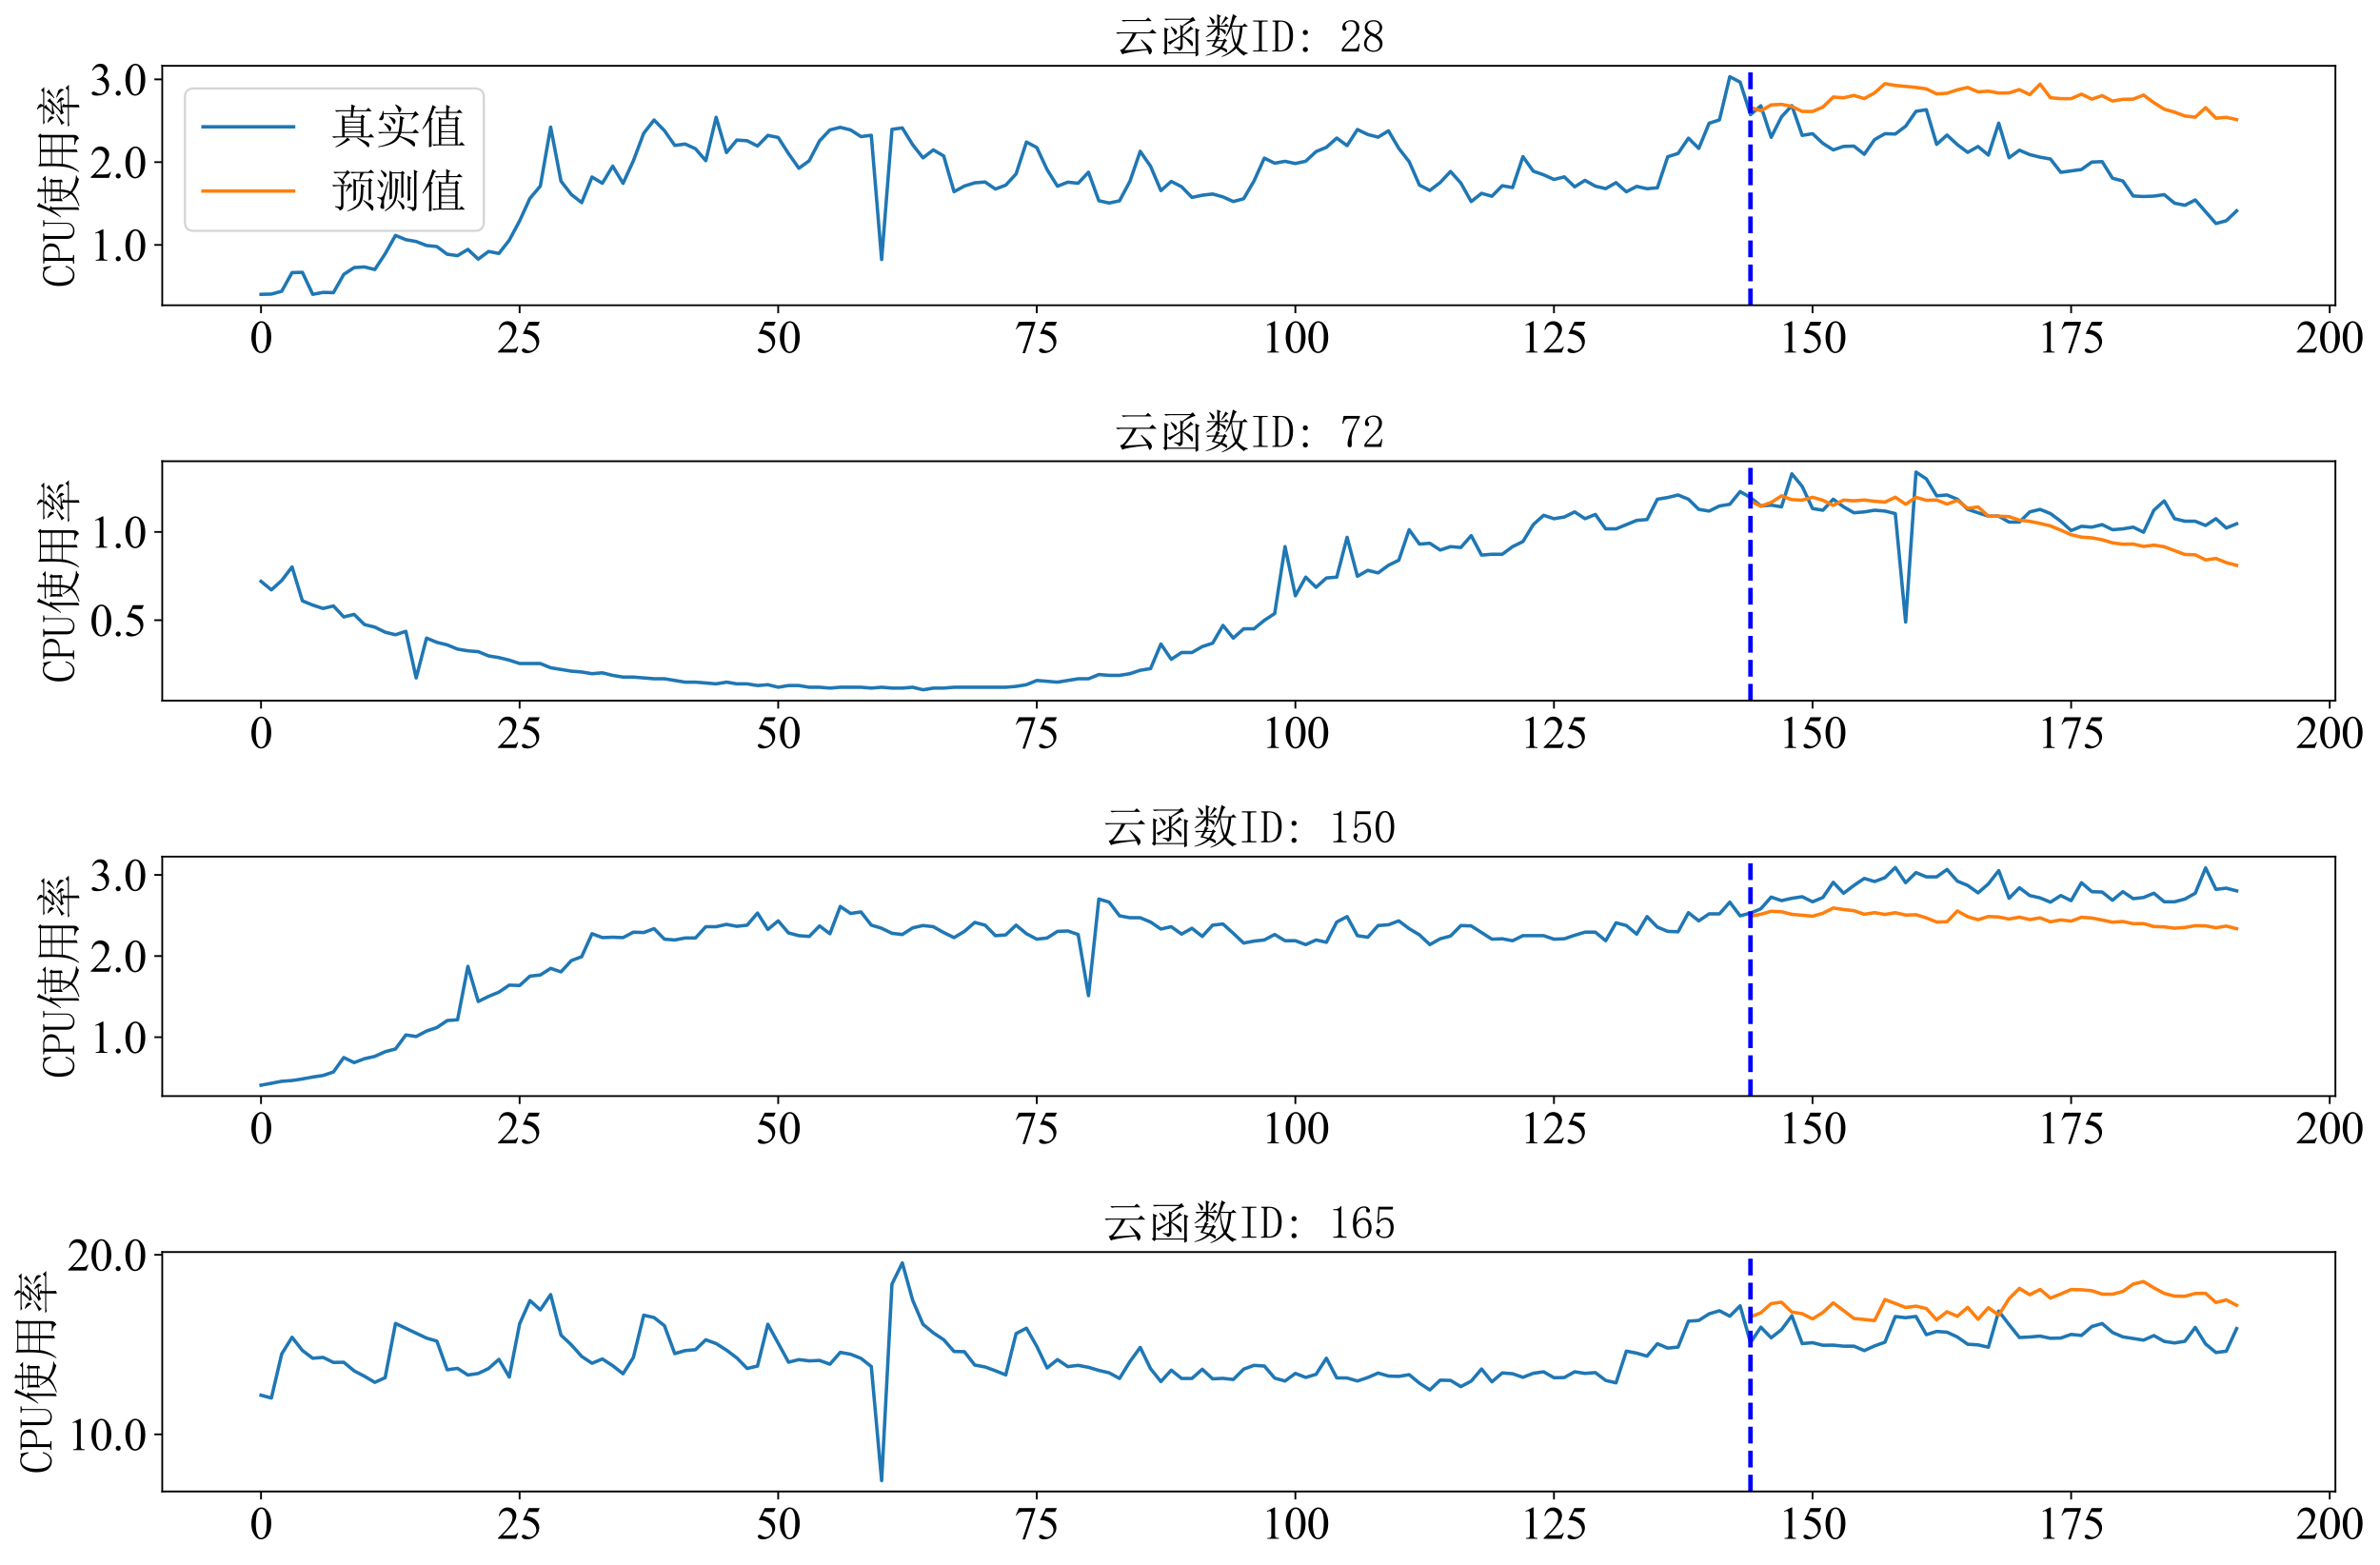 <?xml version="1.0" encoding="utf-8" standalone="no"?>
<!DOCTYPE svg PUBLIC "-//W3C//DTD SVG 1.1//EN"
  "http://www.w3.org/Graphics/SVG/1.1/DTD/svg11.dtd">
<svg xmlns:xlink="http://www.w3.org/1999/xlink" width="1050.864pt" height="690.954pt" viewBox="0 0 1050.864 690.954" xmlns="http://www.w3.org/2000/svg" version="1.1">
 <defs>
  <style type="text/css">*{stroke-linejoin: round; stroke-linecap: butt}</style>
 </defs>
 <g id="figure_1">
  <g id="patch_1">
   <path d="M 0 690.954 
L 1050.864 690.954 
L 1050.864 0 
L 0 0 
z
" style="fill: #ffffff"/>
  </g>
  <g id="axes_1">
   <g id="patch_2">
    <path d="M 71.638 134.788 
L 1031.176 134.788 
L 1031.176 29.059 
L 71.638 29.059 
z
" style="fill: #ffffff"/>
   </g>
   <g id="matplotlib.axis_1">
    <g id="xtick_1">
     <g id="line2d_1">
      <defs>
       <path id="mc69a085180" d="M 0 0 
L 0 3.5 
" style="stroke: #000000; stroke-width: 0.8"/>
      </defs>
      <g>
       <use xlink:href="#mc69a085180" x="115.253" y="134.788" style="stroke: #000000; stroke-width: 0.8"/>
      </g>
     </g>
     <g id="text_1">
      <!-- 0 -->
      <g transform="translate(110.253 155.676) scale(0.2 -0.2)">
       <defs>
        <path id="TimesNewRomanPSMT-30" d="M 231 2094 
Q 231 2819 450 3342 
Q 669 3866 1031 4122 
Q 1313 4325 1613 4325 
Q 2100 4325 2488 3828 
Q 2972 3213 2972 2159 
Q 2972 1422 2759 906 
Q 2547 391 2217 158 
Q 1888 -75 1581 -75 
Q 975 -75 572 641 
Q 231 1244 231 2094 
z
M 844 2016 
Q 844 1141 1059 588 
Q 1238 122 1591 122 
Q 1759 122 1940 273 
Q 2122 425 2216 781 
Q 2359 1319 2359 2297 
Q 2359 3022 2209 3506 
Q 2097 3866 1919 4016 
Q 1791 4119 1609 4119 
Q 1397 4119 1231 3928 
Q 1006 3669 925 3112 
Q 844 2556 844 2016 
z
" transform="scale(0.016)"/>
       </defs>
       <use xlink:href="#TimesNewRomanPSMT-30"/>
      </g>
     </g>
    </g>
    <g id="xtick_2">
     <g id="line2d_2">
      <g>
       <use xlink:href="#mc69a085180" x="229.429" y="134.788" style="stroke: #000000; stroke-width: 0.8"/>
      </g>
     </g>
     <g id="text_2">
      <!-- 25 -->
      <g transform="translate(219.429 155.676) scale(0.2 -0.2)">
       <defs>
        <path id="TimesNewRomanPSMT-32" d="M 2934 816 
L 2638 0 
L 138 0 
L 138 116 
Q 1241 1122 1691 1759 
Q 2141 2397 2141 2925 
Q 2141 3328 1894 3587 
Q 1647 3847 1303 3847 
Q 991 3847 742 3664 
Q 494 3481 375 3128 
L 259 3128 
Q 338 3706 661 4015 
Q 984 4325 1469 4325 
Q 1984 4325 2329 3994 
Q 2675 3663 2675 3213 
Q 2675 2891 2525 2569 
Q 2294 2063 1775 1497 
Q 997 647 803 472 
L 1909 472 
Q 2247 472 2383 497 
Q 2519 522 2628 598 
Q 2738 675 2819 816 
L 2934 816 
z
" transform="scale(0.016)"/>
        <path id="TimesNewRomanPSMT-35" d="M 2778 4238 
L 2534 3706 
L 1259 3706 
L 981 3138 
Q 1809 3016 2294 2522 
Q 2709 2097 2709 1522 
Q 2709 1188 2573 903 
Q 2438 619 2231 419 
Q 2025 219 1772 97 
Q 1413 -75 1034 -75 
Q 653 -75 479 54 
Q 306 184 306 341 
Q 306 428 378 495 
Q 450 563 559 563 
Q 641 563 702 538 
Q 763 513 909 409 
Q 1144 247 1384 247 
Q 1750 247 2026 523 
Q 2303 800 2303 1197 
Q 2303 1581 2056 1914 
Q 1809 2247 1375 2428 
Q 1034 2569 447 2591 
L 1259 4238 
L 2778 4238 
z
" transform="scale(0.016)"/>
       </defs>
       <use xlink:href="#TimesNewRomanPSMT-32"/>
       <use xlink:href="#TimesNewRomanPSMT-35" x="50"/>
      </g>
     </g>
    </g>
    <g id="xtick_3">
     <g id="line2d_3">
      <g>
       <use xlink:href="#mc69a085180" x="343.606" y="134.788" style="stroke: #000000; stroke-width: 0.8"/>
      </g>
     </g>
     <g id="text_3">
      <!-- 50 -->
      <g transform="translate(333.606 155.676) scale(0.2 -0.2)">
       <use xlink:href="#TimesNewRomanPSMT-35"/>
       <use xlink:href="#TimesNewRomanPSMT-30" x="50"/>
      </g>
     </g>
    </g>
    <g id="xtick_4">
     <g id="line2d_4">
      <g>
       <use xlink:href="#mc69a085180" x="457.782" y="134.788" style="stroke: #000000; stroke-width: 0.8"/>
      </g>
     </g>
     <g id="text_4">
      <!-- 75 -->
      <g transform="translate(447.782 155.676) scale(0.2 -0.2)">
       <defs>
        <path id="TimesNewRomanPSMT-37" d="M 644 4238 
L 2916 4238 
L 2916 4119 
L 1503 -88 
L 1153 -88 
L 2419 3728 
L 1253 3728 
Q 900 3728 750 3644 
Q 488 3500 328 3200 
L 238 3234 
L 644 4238 
z
" transform="scale(0.016)"/>
       </defs>
       <use xlink:href="#TimesNewRomanPSMT-37"/>
       <use xlink:href="#TimesNewRomanPSMT-35" x="50"/>
      </g>
     </g>
    </g>
    <g id="xtick_5">
     <g id="line2d_5">
      <g>
       <use xlink:href="#mc69a085180" x="571.959" y="134.788" style="stroke: #000000; stroke-width: 0.8"/>
      </g>
     </g>
     <g id="text_5">
      <!-- 100 -->
      <g transform="translate(556.959 155.676) scale(0.2 -0.2)">
       <defs>
        <path id="TimesNewRomanPSMT-31" d="M 750 3822 
L 1781 4325 
L 1884 4325 
L 1884 747 
Q 1884 391 1914 303 
Q 1944 216 2037 169 
Q 2131 122 2419 116 
L 2419 0 
L 825 0 
L 825 116 
Q 1125 122 1212 167 
Q 1300 213 1334 289 
Q 1369 366 1369 747 
L 1369 3034 
Q 1369 3497 1338 3628 
Q 1316 3728 1258 3775 
Q 1200 3822 1119 3822 
Q 1003 3822 797 3725 
L 750 3822 
z
" transform="scale(0.016)"/>
       </defs>
       <use xlink:href="#TimesNewRomanPSMT-31"/>
       <use xlink:href="#TimesNewRomanPSMT-30" x="50"/>
       <use xlink:href="#TimesNewRomanPSMT-30" x="100"/>
      </g>
     </g>
    </g>
    <g id="xtick_6">
     <g id="line2d_6">
      <g>
       <use xlink:href="#mc69a085180" x="686.135" y="134.788" style="stroke: #000000; stroke-width: 0.8"/>
      </g>
     </g>
     <g id="text_6">
      <!-- 125 -->
      <g transform="translate(671.135 155.676) scale(0.2 -0.2)">
       <use xlink:href="#TimesNewRomanPSMT-31"/>
       <use xlink:href="#TimesNewRomanPSMT-32" x="50"/>
       <use xlink:href="#TimesNewRomanPSMT-35" x="100"/>
      </g>
     </g>
    </g>
    <g id="xtick_7">
     <g id="line2d_7">
      <g>
       <use xlink:href="#mc69a085180" x="800.311" y="134.788" style="stroke: #000000; stroke-width: 0.8"/>
      </g>
     </g>
     <g id="text_7">
      <!-- 150 -->
      <g transform="translate(785.311 155.676) scale(0.2 -0.2)">
       <use xlink:href="#TimesNewRomanPSMT-31"/>
       <use xlink:href="#TimesNewRomanPSMT-35" x="50"/>
       <use xlink:href="#TimesNewRomanPSMT-30" x="100"/>
      </g>
     </g>
    </g>
    <g id="xtick_8">
     <g id="line2d_8">
      <g>
       <use xlink:href="#mc69a085180" x="914.488" y="134.788" style="stroke: #000000; stroke-width: 0.8"/>
      </g>
     </g>
     <g id="text_8">
      <!-- 175 -->
      <g transform="translate(899.488 155.676) scale(0.2 -0.2)">
       <use xlink:href="#TimesNewRomanPSMT-31"/>
       <use xlink:href="#TimesNewRomanPSMT-37" x="50"/>
       <use xlink:href="#TimesNewRomanPSMT-35" x="100"/>
      </g>
     </g>
    </g>
    <g id="xtick_9">
     <g id="line2d_9">
      <g>
       <use xlink:href="#mc69a085180" x="1028.664" y="134.788" style="stroke: #000000; stroke-width: 0.8"/>
      </g>
     </g>
     <g id="text_9">
      <!-- 200 -->
      <g transform="translate(1013.664 155.676) scale(0.2 -0.2)">
       <use xlink:href="#TimesNewRomanPSMT-32"/>
       <use xlink:href="#TimesNewRomanPSMT-30" x="50"/>
       <use xlink:href="#TimesNewRomanPSMT-30" x="100"/>
      </g>
     </g>
    </g>
   </g>
   <g id="matplotlib.axis_2">
    <g id="ytick_1">
     <g id="line2d_10">
      <defs>
       <path id="m7b5e4a3be2" d="M 0 0 
L -3.5 0 
" style="stroke: #000000; stroke-width: 0.8"/>
      </defs>
      <g>
       <use xlink:href="#m7b5e4a3be2" x="71.638" y="108.142" style="stroke: #000000; stroke-width: 0.8"/>
      </g>
     </g>
     <g id="text_10">
      <!-- 1.0 -->
      <g transform="translate(39.638 115.086) scale(0.2 -0.2)">
       <defs>
        <path id="TimesNewRomanPSMT-2e" d="M 800 606 
Q 947 606 1047 504 
Q 1147 403 1147 259 
Q 1147 116 1045 14 
Q 944 -88 800 -88 
Q 656 -88 554 14 
Q 453 116 453 259 
Q 453 406 554 506 
Q 656 606 800 606 
z
" transform="scale(0.016)"/>
       </defs>
       <use xlink:href="#TimesNewRomanPSMT-31"/>
       <use xlink:href="#TimesNewRomanPSMT-2e" x="50"/>
       <use xlink:href="#TimesNewRomanPSMT-30" x="75"/>
      </g>
     </g>
    </g>
    <g id="ytick_2">
     <g id="line2d_11">
      <g>
       <use xlink:href="#m7b5e4a3be2" x="71.638" y="71.596" style="stroke: #000000; stroke-width: 0.8"/>
      </g>
     </g>
     <g id="text_11">
      <!-- 2.0 -->
      <g transform="translate(39.638 78.539) scale(0.2 -0.2)">
       <use xlink:href="#TimesNewRomanPSMT-32"/>
       <use xlink:href="#TimesNewRomanPSMT-2e" x="50"/>
       <use xlink:href="#TimesNewRomanPSMT-30" x="75"/>
      </g>
     </g>
    </g>
    <g id="ytick_3">
     <g id="line2d_12">
      <g>
       <use xlink:href="#m7b5e4a3be2" x="71.638" y="35.049" style="stroke: #000000; stroke-width: 0.8"/>
      </g>
     </g>
     <g id="text_12">
      <!-- 3.0 -->
      <g transform="translate(39.638 41.993) scale(0.2 -0.2)">
       <defs>
        <path id="TimesNewRomanPSMT-33" d="M 325 3431 
Q 506 3859 782 4092 
Q 1059 4325 1472 4325 
Q 1981 4325 2253 3994 
Q 2459 3747 2459 3466 
Q 2459 3003 1878 2509 
Q 2269 2356 2469 2072 
Q 2669 1788 2669 1403 
Q 2669 853 2319 450 
Q 1863 -75 997 -75 
Q 569 -75 414 31 
Q 259 138 259 259 
Q 259 350 332 419 
Q 406 488 509 488 
Q 588 488 669 463 
Q 722 447 909 348 
Q 1097 250 1169 231 
Q 1284 197 1416 197 
Q 1734 197 1970 444 
Q 2206 691 2206 1028 
Q 2206 1275 2097 1509 
Q 2016 1684 1919 1775 
Q 1784 1900 1550 2001 
Q 1316 2103 1072 2103 
L 972 2103 
L 972 2197 
Q 1219 2228 1467 2375 
Q 1716 2522 1828 2728 
Q 1941 2934 1941 3181 
Q 1941 3503 1739 3701 
Q 1538 3900 1238 3900 
Q 753 3900 428 3381 
L 325 3431 
z
" transform="scale(0.016)"/>
       </defs>
       <use xlink:href="#TimesNewRomanPSMT-33"/>
       <use xlink:href="#TimesNewRomanPSMT-2e" x="50"/>
       <use xlink:href="#TimesNewRomanPSMT-30" x="75"/>
      </g>
     </g>
    </g>
    <g id="text_13">
     <!-- CPU使用率 -->
     <g transform="translate(33.059 126.924) rotate(-90) scale(0.2 -0.2)">
      <defs>
       <path id="SimSun-43" d="M 1725 50 
Q 1025 50 612 575 
Q 200 1100 200 2225 
Q 200 3175 637 3800 
Q 1075 4425 1825 4425 
Q 2000 4425 2175 4375 
Q 2350 4300 2475 4300 
Q 2575 4300 2637 4325 
Q 2700 4350 2750 4425 
L 2975 3325 
L 2825 3275 
Q 2675 3750 2425 4000 
Q 2175 4250 1775 4250 
Q 1250 4250 962 3675 
Q 675 3100 675 2250 
Q 675 1325 925 800 
Q 1175 275 1750 275 
Q 2150 275 2437 562 
Q 2725 850 2825 1325 
L 2975 1250 
Q 2850 725 2512 387 
Q 2175 50 1725 50 
z
" transform="scale(0.016)"/>
       <path id="SimSun-50" d="M 950 2100 
L 950 450 
Q 950 350 1012 300 
Q 1075 250 1175 250 
L 1350 250 
L 1350 100 
L 150 100 
L 150 250 
L 325 250 
Q 450 250 500 300 
Q 550 350 550 450 
L 550 4025 
Q 550 4125 500 4175 
Q 450 4225 325 4225 
L 175 4225 
L 175 4375 
L 1650 4375 
Q 2275 4375 2612 4062 
Q 2950 3750 2950 3275 
Q 2950 2700 2587 2400 
Q 2225 2100 1725 2100 
L 950 2100 
z
M 1575 2250 
Q 1950 2250 2237 2475 
Q 2525 2700 2525 3250 
Q 2525 3750 2287 3987 
Q 2050 4225 1525 4225 
L 1175 4225 
Q 1075 4225 1012 4175 
Q 950 4125 950 4025 
L 950 2250 
L 1575 2250 
z
" transform="scale(0.016)"/>
       <path id="SimSun-55" d="M 1625 250 
Q 2000 250 2262 500 
Q 2525 750 2525 1125 
L 2525 4025 
Q 2525 4125 2475 4175 
Q 2425 4225 2300 4225 
L 2150 4225 
L 2150 4375 
L 3050 4375 
L 3050 4225 
L 2900 4225 
Q 2800 4225 2737 4175 
Q 2675 4125 2675 4025 
L 2675 1125 
Q 2675 625 2337 337 
Q 2000 50 1575 50 
Q 1125 50 787 300 
Q 450 550 450 1100 
L 450 4025 
Q 450 4125 400 4175 
Q 350 4225 225 4225 
L 100 4225 
L 100 4375 
L 1200 4375 
L 1200 4225 
L 1075 4225 
Q 975 4225 912 4175 
Q 850 4125 850 4025 
L 850 1100 
Q 850 600 1062 425 
Q 1275 250 1625 250 
z
" transform="scale(0.016)"/>
       <path id="SimSun-4f7f" d="M 2875 3150 
L 2875 2100 
L 3825 2100 
Q 3850 2825 3850 3150 
L 2875 3150 
z
M 4175 3150 
Q 4175 2800 4150 2100 
L 5150 2100 
L 5150 3150 
L 4175 3150 
z
M 5475 3100 
L 5475 2425 
Q 5475 2100 5500 1800 
L 5150 1675 
L 5150 1950 
L 4150 1950 
Q 4125 1175 3875 600 
Q 4275 275 4875 75 
Q 5475 -125 6075 -150 
L 6075 -250 
Q 5700 -300 5600 -575 
Q 4525 -325 3725 350 
Q 3425 25 2925 -225 
Q 2425 -475 1875 -650 
L 1825 -550 
Q 2400 -325 2850 -25 
Q 3300 275 3500 575 
Q 3200 925 2825 1650 
L 2900 1700 
Q 3325 1100 3625 825 
Q 3800 1300 3825 1950 
L 2875 1950 
L 2875 1825 
L 2525 1675 
Q 2550 2075 2550 2562 
Q 2550 3050 2525 3500 
L 2875 3300 
L 3850 3300 
L 3850 4025 
L 2975 4025 
Q 2650 4025 2375 3950 
L 2150 4175 
L 3850 4175 
L 3850 4525 
Q 3850 4775 3825 5225 
L 4350 5000 
L 4175 4825 
L 4175 4175 
L 5300 4175 
L 5600 4475 
L 6050 4025 
L 4175 4025 
L 4175 3300 
L 5100 3300 
L 5275 3525 
L 5650 3225 
L 5475 3100 
z
M 1675 3175 
L 1675 -450 
L 1325 -625 
Q 1350 -75 1350 350 
L 1350 3200 
Q 900 2475 350 1900 
L 275 1950 
Q 700 2525 1112 3400 
Q 1525 4275 1800 5250 
L 2325 4925 
L 2125 4800 
Q 1725 3925 1500 3525 
L 1875 3325 
L 1675 3175 
z
" transform="scale(0.016)"/>
       <path id="SimSun-7528" d="M 3400 3150 
L 3400 1825 
L 5075 1825 
L 5075 3150 
L 3400 3150 
z
M 4075 100 
Q 4725 50 4900 62 
Q 5075 75 5075 400 
L 5075 1675 
L 3400 1675 
Q 3400 75 3425 -225 
L 3050 -400 
Q 3075 1025 3075 1675 
L 1425 1675 
Q 1250 350 375 -600 
L 300 -550 
Q 775 225 950 1025 
Q 1125 1825 1125 3225 
Q 1125 4625 1100 5075 
L 1475 4825 
L 5050 4825 
L 5225 5100 
L 5625 4800 
L 5425 4600 
L 5425 225 
Q 5450 -400 4875 -575 
Q 4825 -150 4075 -25 
L 4075 100 
z
M 1475 4675 
L 1475 3300 
L 3075 3300 
L 3075 4675 
L 1475 4675 
z
M 3400 4675 
L 3400 3300 
L 5075 3300 
L 5075 4675 
L 3400 4675 
z
M 1475 3150 
Q 1450 2100 1425 1825 
L 3075 1825 
L 3075 3150 
L 1475 3150 
z
" transform="scale(0.016)"/>
       <path id="SimSun-7387" d="M 875 3725 
L 925 3800 
Q 1375 3650 1550 3525 
Q 1725 3400 1725 3250 
Q 1725 3175 1662 3025 
Q 1600 2875 1550 2875 
Q 1500 2875 1425 3050 
Q 1275 3325 875 3725 
z
M 550 1850 
Q 875 1925 2000 2575 
L 2050 2500 
Q 1675 2225 1337 1937 
Q 1000 1650 875 1425 
L 550 1850 
z
M 5200 3450 
Q 4800 3150 4275 2800 
L 4225 2875 
Q 4775 3400 5050 3925 
L 5450 3525 
L 5200 3450 
z
M 4325 2500 
L 4350 2575 
Q 5225 2350 5375 2212 
Q 5525 2075 5525 1900 
Q 5525 1775 5487 1662 
Q 5450 1550 5400 1550 
Q 5325 1550 5200 1800 
Q 4975 2150 4325 2500 
z
M 3150 3900 
Q 2500 3300 2300 3150 
Q 2800 3150 3400 3175 
Q 3700 3500 3850 3825 
L 4250 3450 
Q 4050 3400 3450 2825 
Q 2850 2250 2475 1950 
Q 3150 1975 3850 2000 
Q 3750 2175 3550 2450 
L 3600 2500 
Q 4050 2250 4200 2100 
Q 4350 1950 4350 1850 
Q 4350 1775 4250 1625 
Q 4150 1475 4100 1475 
Q 4075 1475 4050 1550 
Q 4000 1700 3900 1900 
Q 3650 1875 3075 1800 
L 3500 1550 
L 3325 1425 
L 3325 975 
L 5325 975 
L 5650 1300 
L 6100 825 
L 3325 825 
Q 3325 -275 3350 -525 
L 2975 -650 
Q 3000 0 3000 825 
L 1125 825 
Q 800 825 525 750 
L 300 975 
L 3000 975 
L 3000 1775 
Q 2450 1700 2200 1525 
L 1950 1950 
Q 2275 1950 2675 2350 
Q 3075 2750 3325 3050 
Q 2400 2950 2150 2775 
L 1950 3175 
Q 2150 3150 2475 3575 
Q 2800 4000 2900 4225 
L 1450 4225 
Q 1125 4225 850 4150 
L 625 4375 
L 3100 4375 
Q 3050 4800 2675 5200 
L 2725 5250 
Q 3225 5050 3337 4912 
Q 3450 4775 3450 4700 
Q 3450 4550 3250 4375 
L 5025 4375 
L 5350 4675 
L 5775 4225 
L 3050 4225 
L 3375 3950 
L 3150 3900 
z
" transform="scale(0.016)"/>
      </defs>
      <use xlink:href="#SimSun-43"/>
      <use xlink:href="#SimSun-50" x="50"/>
      <use xlink:href="#SimSun-55" x="100"/>
      <use xlink:href="#SimSun-4f7f" x="150"/>
      <use xlink:href="#SimSun-7528" x="250"/>
      <use xlink:href="#SimSun-7387" x="350"/>
     </g>
    </g>
   </g>
   <g id="line2d_13">
    <path d="M 115.253 129.982 
L 119.82 129.851 
L 124.387 128.608 
L 128.954 120.371 
L 133.521 120.261 
L 138.088 129.968 
L 142.655 129.105 
L 147.222 129.222 
L 151.789 121.167 
L 156.356 118.163 
L 160.923 117.871 
L 165.491 119.011 
L 170.058 112.082 
L 174.625 103.947 
L 179.192 105.832 
L 183.759 106.651 
L 188.326 108.405 
L 192.893 108.873 
L 197.46 112.265 
L 202.027 112.879 
L 206.594 110.13 
L 211.161 114.428 
L 215.728 111.037 
L 220.295 111.914 
L 224.862 106.066 
L 229.429 97.544 
L 233.996 87.567 
L 238.563 82.194 
L 243.13 56.122 
L 247.698 80.001 
L 252.265 85.885 
L 256.832 89.467 
L 261.399 78.174 
L 265.966 80.915 
L 270.533 73.35 
L 275.1 80.952 
L 279.667 70.974 
L 284.234 58.834 
L 288.801 52.986 
L 293.368 57.679 
L 297.935 64.213 
L 302.502 63.599 
L 307.069 65.668 
L 311.636 70.945 
L 316.203 51.802 
L 320.77 67.371 
L 325.337 61.845 
L 329.905 62.152 
L 334.472 64.476 
L 339.039 59.784 
L 343.606 60.705 
L 348.173 67.824 
L 352.74 74.3 
L 357.307 70.974 
L 361.874 62.203 
L 366.441 57.372 
L 371.008 56.232 
L 375.575 57.372 
L 380.142 60.31 
L 384.709 59.74 
L 389.276 114.604 
L 393.843 57.109 
L 398.41 56.495 
L 402.977 63.906 
L 407.545 69.695 
L 412.112 66.187 
L 416.679 68.862 
L 421.246 84.643 
L 425.813 82.158 
L 430.38 80.732 
L 434.947 80.367 
L 439.514 83.473 
L 444.081 81.756 
L 448.648 76.785 
L 453.215 62.722 
L 457.782 65.134 
L 462.349 74.929 
L 466.916 82.231 
L 471.483 80.44 
L 476.05 80.915 
L 480.617 76.054 
L 485.184 88.626 
L 489.752 89.65 
L 494.319 88.663 
L 498.886 80.111 
L 503.453 66.823 
L 508.02 73.423 
L 512.587 84.168 
L 517.154 80.111 
L 521.721 82.45 
L 526.288 87.165 
L 530.855 86.214 
L 535.422 85.666 
L 539.989 86.945 
L 544.556 88.992 
L 549.123 87.749 
L 553.69 79.928 
L 558.257 69.827 
L 562.824 72.064 
L 567.391 71.23 
L 571.959 72.195 
L 576.526 71.186 
L 581.093 66.932 
L 585.66 65.047 
L 590.227 60.968 
L 594.794 64.301 
L 599.361 57.196 
L 603.928 59.389 
L 608.495 60.573 
L 613.062 57.767 
L 617.629 65.529 
L 622.196 71.362 
L 626.763 81.748 
L 631.33 84.095 
L 635.897 80.586 
L 640.464 75.718 
L 645.031 80.835 
L 649.599 88.992 
L 654.166 85.374 
L 658.733 86.653 
L 663.3 82.011 
L 667.867 82.815 
L 672.434 69.169 
L 677.001 75.579 
L 681.568 77.187 
L 686.135 79.234 
L 690.702 78.101 
L 695.269 82.487 
L 699.836 79.636 
L 704.403 82.194 
L 708.97 83.291 
L 713.537 80.659 
L 718.104 84.679 
L 722.671 82.304 
L 727.238 83.327 
L 731.806 82.925 
L 736.373 69.206 
L 740.94 67.766 
L 745.507 61.012 
L 750.074 65.529 
L 754.641 54.434 
L 759.208 52.921 
L 763.775 33.865 
L 768.342 36.27 
L 772.909 50.647 
L 777.476 46.708 
L 782.043 60.617 
L 786.61 51.583 
L 791.177 46.627 
L 795.744 59.784 
L 800.311 59.038 
L 804.878 63.292 
L 809.446 66.187 
L 814.013 64.652 
L 818.58 64.52 
L 823.147 68.117 
L 827.714 61.626 
L 832.281 59.038 
L 836.848 59.17 
L 841.415 55.742 
L 845.982 49.164 
L 850.549 48.447 
L 855.116 63.731 
L 859.683 59.652 
L 864.25 63.863 
L 868.817 67.283 
L 873.384 64.696 
L 877.951 68.467 
L 882.518 54.39 
L 887.085 69.666 
L 891.653 66.318 
L 896.22 68.277 
L 900.787 69.403 
L 905.354 70.207 
L 909.921 76.091 
L 919.055 74.848 
L 923.622 71.559 
L 928.189 71.376 
L 932.756 78.686 
L 937.323 79.928 
L 941.89 86.536 
L 946.457 86.77 
L 951.024 86.594 
L 955.591 85.951 
L 960.158 89.723 
L 964.725 90.629 
L 969.292 88.29 
L 978.427 98.699 
L 982.994 97.471 
L 987.561 93.114 
L 987.561 93.114 
" clip-path="url(#p516fda4ac0)" style="fill: none; stroke: #1f77b4; stroke-width: 1.5; stroke-linecap: square"/>
   </g>
   <g id="line2d_14">
    <path d="M 772.909 47.47 
L 777.476 48.887 
L 782.043 46.322 
L 786.61 46.081 
L 791.177 46.99 
L 795.744 49.209 
L 800.311 49.222 
L 804.878 47.272 
L 809.446 42.846 
L 814.013 43.181 
L 818.58 42.143 
L 823.147 43.522 
L 827.714 40.982 
L 832.281 36.947 
L 836.848 37.725 
L 841.415 38.151 
L 845.982 38.603 
L 850.549 39.234 
L 855.116 41.45 
L 859.683 41.183 
L 864.25 39.666 
L 868.817 38.605 
L 873.384 40.566 
L 877.951 40.238 
L 882.518 41.09 
L 887.085 41.011 
L 891.653 39.573 
L 896.22 41.789 
L 900.787 37.161 
L 905.354 43.154 
L 909.921 43.558 
L 914.488 43.568 
L 919.055 41.572 
L 923.622 43.767 
L 928.189 42.255 
L 932.756 44.615 
L 937.323 43.849 
L 941.89 43.767 
L 946.457 41.978 
L 951.024 45.34 
L 955.591 48.206 
L 960.158 49.529 
L 964.725 51.201 
L 969.292 51.747 
L 973.86 47.547 
L 978.427 52.193 
L 982.994 51.804 
L 987.561 52.818 
" clip-path="url(#p516fda4ac0)" style="fill: none; stroke: #ff7f0e; stroke-width: 1.5; stroke-linecap: square"/>
   </g>
   <g id="line2d_15">
    <path d="M 772.909 134.788 
L 772.909 29.059 
" clip-path="url(#p516fda4ac0)" style="fill: none; stroke-dasharray: 7.4,3.2; stroke-dashoffset: 0; stroke: #0000ff; stroke-width: 2"/>
   </g>
   <g id="patch_3">
    <path d="M 71.638 134.788 
L 71.638 29.059 
" style="fill: none; stroke: #000000; stroke-width: 0.8; stroke-linejoin: miter; stroke-linecap: square"/>
   </g>
   <g id="patch_4">
    <path d="M 1031.176 134.788 
L 1031.176 29.059 
" style="fill: none; stroke: #000000; stroke-width: 0.8; stroke-linejoin: miter; stroke-linecap: square"/>
   </g>
   <g id="patch_5">
    <path d="M 71.638 134.788 
L 1031.176 134.788 
" style="fill: none; stroke: #000000; stroke-width: 0.8; stroke-linejoin: miter; stroke-linecap: square"/>
   </g>
   <g id="patch_6">
    <path d="M 71.638 29.059 
L 1031.176 29.059 
" style="fill: none; stroke: #000000; stroke-width: 0.8; stroke-linejoin: miter; stroke-linecap: square"/>
   </g>
   <g id="text_14">
    <!-- 云函数ID: 28 -->
    <g transform="translate(491.407 23.059) scale(0.2 -0.2)">
     <defs>
      <path id="SimSun-4e91" d="M 1200 4450 
L 4500 4450 
L 4850 4800 
L 5350 4300 
L 1975 4300 
Q 1700 4300 1425 4225 
L 1200 4450 
z
M 1600 275 
Q 2300 300 4725 450 
Q 4425 975 3850 1700 
L 3925 1775 
Q 5200 725 5287 500 
Q 5375 275 5375 175 
Q 5375 0 5250 -162 
Q 5125 -325 5075 -325 
Q 5025 -325 4975 -200 
Q 4875 50 4775 300 
Q 1650 -25 1300 -300 
L 975 300 
Q 1225 350 1462 550 
Q 1700 750 2150 1462 
Q 2600 2175 2725 2600 
L 1250 2600 
Q 925 2600 650 2525 
L 425 2750 
L 5025 2750 
L 5450 3175 
L 6025 2600 
L 3250 2600 
Q 3000 2025 2500 1375 
Q 2000 725 1600 275 
z
" transform="scale(0.016)"/>
      <path id="SimSun-51fd" d="M 3050 2275 
L 3050 3000 
Q 3050 3450 3025 3800 
L 3275 3625 
L 4450 4475 
L 1650 4475 
Q 1325 4475 1050 4400 
L 825 4625 
L 4450 4625 
L 4775 4875 
L 5150 4375 
Q 4875 4325 4550 4175 
Q 4225 4025 3400 3550 
L 3550 3450 
L 3375 3325 
L 3375 2400 
Q 4250 3225 4475 3600 
L 4875 3150 
L 4625 3125 
Q 3625 2425 3400 2275 
Q 4575 1675 4687 1487 
Q 4800 1300 4800 1150 
Q 4800 1025 4750 925 
Q 4700 825 4675 825 
Q 4575 825 4375 1150 
Q 4075 1600 3375 2150 
L 3375 725 
Q 3375 350 2875 150 
Q 2850 450 2200 650 
L 2200 750 
Q 2800 675 2925 700 
Q 3050 725 3050 850 
L 3050 2100 
Q 1850 1300 1625 1025 
L 1275 1400 
Q 1575 1475 2087 1725 
Q 2600 1975 3050 2275 
z
M 1700 3475 
L 1775 3550 
Q 2350 3200 2475 3025 
Q 2600 2850 2600 2775 
Q 2600 2650 2500 2525 
Q 2400 2400 2350 2400 
Q 2275 2400 2225 2575 
Q 2150 2875 1700 3475 
z
M 5150 0 
L 5150 2175 
Q 5150 2725 5125 3325 
L 5725 3050 
L 5500 2850 
L 5500 525 
Q 5500 100 5525 -400 
L 5150 -600 
L 5150 -150 
L 1250 -150 
L 1000 -375 
L 675 -50 
L 875 125 
L 875 2375 
Q 875 2800 850 3425 
L 1450 3150 
L 1225 2975 
L 1225 0 
L 5150 0 
z
" transform="scale(0.016)"/>
      <path id="SimSun-6570" d="M 1875 1525 
Q 1675 1200 1500 900 
Q 1825 825 2275 725 
Q 2500 975 2725 1525 
L 1875 1525 
z
M 850 4900 
Q 1325 4600 1425 4450 
Q 1525 4300 1525 4225 
Q 1525 4100 1437 3975 
Q 1350 3850 1300 3850 
Q 1225 3850 1150 4100 
Q 1050 4450 775 4850 
L 850 4900 
z
M 3000 4975 
L 3450 4675 
Q 3250 4625 3100 4425 
Q 2925 4225 2525 3825 
L 2450 3875 
Q 2925 4625 3000 4975 
z
M 1875 5250 
L 2425 5000 
L 2225 4825 
L 2225 3675 
L 2850 3675 
L 3125 3950 
L 3550 3525 
L 2225 3525 
L 2225 3300 
Q 2800 3175 2937 3062 
Q 3075 2950 3075 2775 
Q 3075 2700 3050 2587 
Q 3025 2475 2975 2475 
Q 2925 2475 2800 2650 
Q 2600 2925 2225 3175 
L 2225 2400 
L 1925 2200 
L 2275 2050 
Q 2150 2000 1950 1675 
L 2725 1675 
L 2900 1900 
L 3275 1575 
L 3050 1450 
Q 2800 875 2600 650 
Q 3000 550 3137 437 
Q 3275 325 3275 150 
Q 3275 -25 3200 -25 
Q 3125 -25 3025 75 
Q 2750 275 2400 425 
Q 1525 -275 325 -500 
L 300 -425 
Q 1450 -50 2100 550 
Q 1600 725 1125 800 
Q 1225 950 1525 1525 
L 1200 1525 
Q 875 1525 600 1450 
L 375 1675 
L 1575 1675 
Q 1675 1925 1775 2275 
L 1900 2225 
L 1900 3250 
Q 1225 2475 350 2050 
L 300 2125 
Q 1225 2775 1700 3525 
L 1250 3525 
Q 925 3525 650 3450 
L 425 3675 
L 1900 3675 
Q 1900 4575 1875 5250 
z
M 3925 3525 
Q 4050 2075 4525 1100 
Q 4925 1950 5025 3525 
L 3925 3525 
z
M 4050 5250 
L 4625 4925 
Q 4425 4850 4325 4625 
Q 4225 4400 3950 3675 
L 5375 3675 
L 5675 3975 
L 6125 3525 
L 5400 3525 
Q 5250 1675 4750 775 
Q 5325 75 6100 -100 
L 6100 -200 
Q 5625 -275 5600 -500 
Q 4950 -50 4525 525 
Q 3700 -275 2550 -650 
L 2500 -575 
Q 3650 -50 4325 800 
Q 3850 1975 3825 3375 
Q 3575 2725 3100 2150 
L 3025 2200 
Q 3625 3200 4050 5250 
z
" transform="scale(0.016)"/>
      <path id="SimSun-49" d="M 600 4225 
L 600 4375 
L 2600 4375 
L 2600 4225 
L 2025 4225 
Q 1925 4225 1862 4175 
Q 1800 4125 1800 4025 
L 1800 450 
Q 1800 350 1862 300 
Q 1925 250 2025 250 
L 2600 250 
L 2600 100 
L 600 100 
L 600 250 
L 1175 250 
Q 1300 250 1350 300 
Q 1400 350 1400 450 
L 1400 4025 
Q 1400 4125 1350 4175 
Q 1300 4225 1175 4225 
L 600 4225 
z
" transform="scale(0.016)"/>
      <path id="SimSun-44" d="M 2500 2275 
Q 2500 3350 2175 3787 
Q 1850 4225 1275 4225 
Q 1100 4225 1012 4175 
Q 925 4125 925 4025 
L 925 450 
Q 925 350 1000 300 
Q 1075 250 1200 250 
Q 1750 250 2125 662 
Q 2500 1075 2500 2275 
z
M 525 4025 
Q 525 4125 475 4175 
Q 425 4225 300 4225 
L 150 4225 
L 150 4375 
L 1275 4375 
Q 2050 4375 2512 3875 
Q 2975 3375 2975 2325 
Q 2975 1175 2525 637 
Q 2075 100 1200 100 
L 125 100 
L 125 250 
L 300 250 
Q 425 250 475 300 
Q 525 350 525 450 
L 525 4025 
z
" transform="scale(0.016)"/>
      <path id="SimSun-3a" d="M 1900 2725 
Q 1900 2575 1800 2475 
Q 1700 2375 1550 2375 
Q 1400 2375 1300 2475 
Q 1200 2575 1200 2725 
Q 1200 2875 1300 2975 
Q 1400 3075 1550 3075 
Q 1700 3075 1800 2975 
Q 1900 2875 1900 2725 
z
M 1900 375 
Q 1900 225 1800 125 
Q 1700 25 1550 25 
Q 1400 25 1300 125 
Q 1200 225 1200 375 
Q 1200 525 1300 625 
Q 1400 725 1550 725 
Q 1700 725 1800 625 
Q 1900 525 1900 375 
z
" transform="scale(0.016)"/>
      <path id="SimSun-20" d="M 0 0 
Q 0 0 0 0 
z
" transform="scale(0.016)"/>
      <path id="SimSun-32" d="M 2325 3325 
Q 2325 3775 2125 4012 
Q 1925 4250 1525 4250 
Q 1225 4250 1012 4087 
Q 800 3925 800 3675 
Q 800 3525 900 3425 
Q 975 3325 975 3225 
Q 975 3100 912 3037 
Q 850 2975 725 2975 
Q 575 2975 487 3062 
Q 400 3150 400 3350 
Q 400 3875 775 4150 
Q 1150 4425 1575 4425 
Q 2175 4425 2462 4125 
Q 2750 3825 2750 3375 
Q 2750 3075 2612 2775 
Q 2475 2475 2175 2200 
Q 1450 1500 1062 1062 
Q 675 625 600 475 
L 2075 475 
Q 2300 475 2450 650 
Q 2600 825 2650 1175 
L 2800 1175 
L 2650 100 
L 325 100 
L 325 425 
Q 450 650 737 1000 
Q 1025 1350 1500 1825 
Q 1925 2250 2125 2625 
Q 2325 3000 2325 3325 
z
" transform="scale(0.016)"/>
      <path id="SimSun-38" d="M 625 1125 
Q 625 725 887 475 
Q 1150 225 1550 225 
Q 2025 225 2237 475 
Q 2450 725 2450 1100 
Q 2450 1425 2150 1725 
Q 1850 2025 1250 2275 
Q 950 2075 787 1775 
Q 625 1475 625 1125 
z
M 2825 1175 
Q 2825 700 2475 375 
Q 2125 50 1550 50 
Q 1025 50 650 375 
Q 275 700 275 1125 
Q 275 1550 487 1850 
Q 700 2150 1100 2375 
Q 750 2550 562 2812 
Q 375 3075 375 3400 
Q 375 3825 700 4125 
Q 1025 4425 1600 4425 
Q 2125 4425 2450 4125 
Q 2775 3825 2775 3400 
Q 2775 3100 2587 2837 
Q 2400 2575 2000 2375 
Q 2425 2125 2625 1825 
Q 2825 1525 2825 1175 
z
M 2425 3375 
Q 2425 3725 2225 3987 
Q 2025 4250 1600 4250 
Q 1125 4250 925 4000 
Q 725 3750 725 3475 
Q 725 3200 1012 2937 
Q 1300 2675 1825 2475 
Q 2125 2625 2275 2850 
Q 2425 3075 2425 3375 
z
" transform="scale(0.016)"/>
     </defs>
     <use xlink:href="#SimSun-4e91"/>
     <use xlink:href="#SimSun-51fd" x="100"/>
     <use xlink:href="#SimSun-6570" x="200"/>
     <use xlink:href="#SimSun-49" x="300"/>
     <use xlink:href="#SimSun-44" x="350"/>
     <use xlink:href="#SimSun-3a" x="400"/>
     <use xlink:href="#SimSun-20" x="450"/>
     <use xlink:href="#SimSun-32" x="500"/>
     <use xlink:href="#SimSun-38" x="550"/>
    </g>
   </g>
   <g id="legend_1">
    <g id="patch_7">
     <path d="M 85.638 101.934 
L 209.637 101.934 
Q 213.637 101.934 213.637 97.934 
L 213.637 43.059 
Q 213.637 39.059 209.637 39.059 
L 85.638 39.059 
Q 81.638 39.059 81.638 43.059 
L 81.638 97.934 
Q 81.638 101.934 85.638 101.934 
z
" style="fill: #ffffff; opacity: 0.8; stroke: #cccccc; stroke-linejoin: miter"/>
    </g>
    <g id="line2d_16">
     <path d="M 89.638 55.997 
L 109.638 55.997 
L 129.637 55.997 
" style="fill: none; stroke: #1f77b4; stroke-width: 1.5; stroke-linecap: square"/>
    </g>
    <g id="text_15">
     <!-- 真实值 -->
     <g transform="translate(145.637 62.997) scale(0.2 -0.2)">
      <defs>
       <path id="SimSun-771f" d="M 2050 3450 
L 2050 2900 
L 4300 2900 
L 4300 3450 
L 2050 3450 
z
M 2050 2750 
L 2050 2225 
L 4300 2225 
L 4300 2750 
L 2050 2750 
z
M 2050 2075 
L 2050 1550 
L 4300 1550 
L 4300 2075 
L 2050 2075 
z
M 2050 1400 
L 2050 875 
L 4300 875 
L 4300 1400 
L 2050 1400 
z
M 2875 3600 
L 2925 4325 
L 1525 4325 
Q 1200 4325 925 4250 
L 700 4475 
L 2950 4475 
Q 2975 4825 2975 5275 
L 3550 5025 
L 3375 4925 
L 3300 4475 
L 5000 4475 
L 5325 4825 
L 5775 4325 
L 3275 4325 
L 3200 3600 
L 4275 3600 
L 4450 3875 
L 4850 3575 
L 4650 3375 
L 4650 875 
L 5300 875 
L 5675 1225 
L 6125 725 
L 1150 725 
Q 825 725 550 650 
L 325 875 
L 1700 875 
Q 1700 3200 1675 3775 
L 2050 3600 
L 2875 3600 
z
M 2425 725 
L 2825 350 
L 2575 300 
Q 1500 -425 800 -650 
L 775 -575 
Q 1950 125 2425 725 
z
M 3800 700 
Q 4575 375 4962 200 
Q 5350 25 5400 -112 
Q 5450 -250 5450 -325 
Q 5450 -400 5400 -525 
Q 5350 -650 5325 -650 
Q 5250 -650 5100 -450 
Q 4875 -150 3750 625 
L 3800 700 
z
" transform="scale(0.016)"/>
       <path id="SimSun-5b9e" d="M 1950 3625 
Q 2575 3400 2700 3250 
Q 2825 3100 2825 2975 
Q 2825 2850 2750 2700 
Q 2675 2550 2625 2550 
Q 2550 2550 2450 2800 
Q 2275 3175 1900 3550 
L 1950 3625 
z
M 3575 1325 
Q 3500 1100 3425 925 
Q 4650 550 5087 325 
Q 5525 100 5512 -225 
Q 5500 -550 5400 -550 
Q 5300 -550 5075 -300 
Q 4625 175 3375 800 
Q 3025 175 2300 -150 
Q 1575 -475 425 -625 
L 425 -525 
Q 1475 -325 2200 100 
Q 2925 525 3200 1325 
L 1225 1325 
Q 900 1325 625 1250 
L 400 1475 
L 3225 1475 
Q 3325 1950 3375 2575 
Q 3425 3200 3425 3700 
L 4050 3400 
L 3850 3225 
Q 3750 2300 3625 1475 
L 5175 1475 
L 5550 1850 
L 6075 1325 
L 3575 1325 
z
M 1275 2700 
Q 1975 2425 2100 2262 
Q 2225 2100 2225 1975 
Q 2225 1850 2150 1700 
Q 2075 1550 2025 1550 
Q 1950 1550 1850 1800 
Q 1675 2175 1225 2625 
L 1275 2700 
z
M 2750 5225 
L 2825 5275 
Q 3225 5100 3425 4925 
Q 3625 4750 3625 4600 
Q 3625 4450 3512 4300 
Q 3400 4150 3325 4150 
Q 3250 4150 3200 4400 
Q 3100 4775 2750 5225 
z
M 4975 3225 
L 5350 3925 
L 1175 3925 
Q 1225 3525 1125 3300 
Q 1025 3075 787 3100 
Q 550 3125 550 3200 
Q 550 3300 700 3475 
Q 975 3825 1050 4375 
L 1150 4375 
L 1175 4075 
L 5300 4075 
L 5575 4350 
L 6050 3800 
Q 5625 3825 5050 3175 
L 4975 3225 
z
" transform="scale(0.016)"/>
       <path id="SimSun-503c" d="M 1525 650 
Q 1525 -225 1550 -525 
L 1175 -650 
Q 1200 250 1200 550 
L 1200 3025 
Q 750 2300 325 1850 
L 250 1900 
Q 725 2625 1100 3525 
Q 1475 4425 1675 5200 
L 2200 4875 
L 1950 4725 
Q 1550 3800 1425 3475 
L 1725 3300 
L 1525 3150 
L 1525 650 
z
M 2875 3225 
L 2875 2475 
L 4800 2475 
L 4800 3225 
L 2875 3225 
z
M 2875 2325 
L 2875 1575 
L 4800 1575 
L 4800 2325 
L 2875 2325 
z
M 2875 1425 
L 2875 675 
L 4800 675 
L 4800 1425 
L 2875 1425 
z
M 2875 525 
L 2875 -225 
L 4800 -225 
L 4800 525 
L 2875 525 
z
M 3550 4250 
Q 3575 4825 3550 5225 
L 4125 4950 
L 3925 4800 
L 3900 4250 
L 5025 4250 
L 5350 4575 
L 5825 4100 
L 3900 4100 
L 3875 3375 
L 4750 3375 
L 4975 3625 
L 5350 3300 
L 5125 3150 
L 5125 -225 
L 5350 -225 
L 5675 100 
L 6150 -375 
L 2450 -375 
Q 2125 -375 1850 -450 
L 1625 -225 
L 2550 -225 
L 2550 2550 
Q 2550 2850 2525 3575 
L 2875 3375 
L 3525 3375 
L 3550 4100 
L 2800 4100 
Q 2475 4100 2200 4025 
L 1975 4250 
L 3550 4250 
z
" transform="scale(0.016)"/>
      </defs>
      <use xlink:href="#SimSun-771f"/>
      <use xlink:href="#SimSun-5b9e" x="100"/>
      <use xlink:href="#SimSun-503c" x="200"/>
     </g>
    </g>
    <g id="line2d_17">
     <path d="M 89.638 84.356 
L 109.638 84.356 
L 129.637 84.356 
" style="fill: none; stroke: #ff7f0e; stroke-width: 1.5; stroke-linecap: square"/>
    </g>
    <g id="text_16">
     <!-- 预测值 -->
     <g transform="translate(145.637 91.356) scale(0.2 -0.2)">
      <defs>
       <path id="SimSun-9884" d="M 475 4825 
L 2225 4825 
L 2425 5075 
L 2825 4675 
Q 2600 4625 2387 4412 
Q 2175 4200 1800 3750 
Q 2050 3575 2037 3400 
Q 2025 3225 1937 3150 
Q 1850 3075 1825 3075 
Q 1725 3075 1650 3300 
Q 1525 3600 1050 4100 
L 1100 4150 
Q 1475 3975 1700 3825 
L 2225 4675 
L 1300 4675 
Q 975 4675 700 4600 
L 475 4825 
z
M 725 100 
Q 1175 50 1362 37 
Q 1550 25 1550 275 
L 1550 2875 
L 1125 2875 
Q 800 2875 525 2800 
L 300 3025 
L 2525 3025 
L 2725 3275 
L 3150 2875 
Q 2800 2825 2275 2075 
L 2200 2125 
L 2550 2875 
L 1875 2875 
L 1875 150 
Q 1875 -400 1350 -500 
Q 1325 -175 725 0 
L 725 100 
z
M 3250 775 
Q 3275 1425 3275 2287 
Q 3275 3150 3250 3900 
L 3600 3700 
L 4050 3700 
Q 4175 4400 4200 4675 
L 3650 4675 
Q 3325 4675 3050 4600 
L 2825 4825 
L 5325 4825 
L 5675 5150 
L 6125 4675 
L 4675 4675 
Q 4500 4425 4175 3700 
L 5300 3700 
L 5475 3975 
L 5875 3675 
L 5675 3475 
L 5675 1950 
Q 5675 1525 5700 1075 
L 5350 875 
L 5350 3550 
L 3600 3550 
L 3600 1000 
L 3250 775 
z
M 4850 2875 
L 4625 2675 
Q 4625 1475 4475 937 
Q 4325 400 3900 50 
Q 3475 -300 2425 -625 
L 2400 -550 
Q 3500 -50 3837 400 
Q 4175 850 4237 1587 
Q 4300 2325 4275 3175 
L 4850 2875 
z
M 4650 950 
Q 5725 375 5875 212 
Q 6025 50 6025 -125 
Q 6025 -225 5962 -387 
Q 5900 -550 5850 -550 
Q 5800 -550 5750 -450 
Q 5625 -250 5437 0 
Q 5250 250 4600 875 
L 4650 950 
z
" transform="scale(0.016)"/>
       <path id="SimSun-6d4b" d="M 1975 1000 
Q 2000 1475 2000 2925 
Q 2000 4375 1975 5000 
L 2350 4775 
L 3575 4775 
L 3775 4975 
L 4100 4650 
L 3900 4500 
L 3900 2350 
Q 3900 1850 3925 1350 
L 3600 1200 
L 3600 4625 
L 2325 4625 
L 2325 1150 
L 1975 1000 
z
M 2775 3975 
L 3300 3700 
L 3125 3525 
Q 3150 1825 2875 937 
Q 2600 50 1375 -600 
L 1325 -500 
Q 2200 100 2475 725 
Q 2750 1350 2775 2187 
Q 2800 3025 2775 3975 
z
M 3100 950 
Q 3825 450 3937 262 
Q 4050 75 4050 -25 
Q 4050 -150 3975 -262 
Q 3900 -375 3850 -375 
Q 3750 -375 3650 -75 
Q 3500 375 3050 875 
L 3100 950 
z
M 4475 825 
Q 4500 1200 4500 1700 
L 4500 3400 
Q 4500 3950 4475 4300 
L 5025 4025 
L 4825 3825 
L 4825 1700 
Q 4825 1325 4850 950 
L 4475 825 
z
M 5375 150 
L 5375 4050 
Q 5375 4750 5350 5125 
L 5875 4875 
L 5700 4700 
L 5700 75 
Q 5700 -200 5600 -350 
Q 5500 -500 5200 -600 
Q 5025 -225 4450 -50 
L 4450 50 
Q 5125 -50 5250 -37 
Q 5375 -25 5375 150 
z
M 1850 3500 
Q 1375 1525 1300 1225 
Q 1200 900 1212 450 
Q 1225 0 1250 -175 
Q 1250 -275 1125 -275 
Q 1025 -275 875 -225 
Q 725 -175 725 0 
Q 725 125 800 375 
Q 875 625 875 775 
Q 875 950 762 1050 
Q 650 1150 275 1250 
L 275 1350 
Q 725 1300 837 1312 
Q 950 1325 1087 1537 
Q 1225 1750 1750 3525 
L 1850 3500 
z
M 375 3775 
Q 1075 3350 1112 3100 
Q 1150 2850 1050 2775 
Q 950 2700 900 2700 
Q 800 2700 725 2975 
Q 600 3350 325 3700 
L 375 3775 
z
M 800 5100 
Q 1475 4725 1550 4512 
Q 1625 4300 1525 4187 
Q 1425 4075 1350 4075 
Q 1275 4075 1200 4300 
Q 1075 4650 750 5025 
L 800 5100 
z
" transform="scale(0.016)"/>
      </defs>
      <use xlink:href="#SimSun-9884"/>
      <use xlink:href="#SimSun-6d4b" x="100"/>
      <use xlink:href="#SimSun-503c" x="200"/>
     </g>
    </g>
   </g>
  </g>
  <g id="axes_2">
   <g id="patch_8">
    <path d="M 71.638 309.388 
L 1031.176 309.388 
L 1031.176 203.659 
L 71.638 203.659 
z
" style="fill: #ffffff"/>
   </g>
   <g id="matplotlib.axis_3">
    <g id="xtick_10">
     <g id="line2d_18">
      <g>
       <use xlink:href="#mc69a085180" x="115.253" y="309.388" style="stroke: #000000; stroke-width: 0.8"/>
      </g>
     </g>
     <g id="text_17">
      <!-- 0 -->
      <g transform="translate(110.253 330.276) scale(0.2 -0.2)">
       <use xlink:href="#TimesNewRomanPSMT-30"/>
      </g>
     </g>
    </g>
    <g id="xtick_11">
     <g id="line2d_19">
      <g>
       <use xlink:href="#mc69a085180" x="229.429" y="309.388" style="stroke: #000000; stroke-width: 0.8"/>
      </g>
     </g>
     <g id="text_18">
      <!-- 25 -->
      <g transform="translate(219.429 330.276) scale(0.2 -0.2)">
       <use xlink:href="#TimesNewRomanPSMT-32"/>
       <use xlink:href="#TimesNewRomanPSMT-35" x="50"/>
      </g>
     </g>
    </g>
    <g id="xtick_12">
     <g id="line2d_20">
      <g>
       <use xlink:href="#mc69a085180" x="343.606" y="309.388" style="stroke: #000000; stroke-width: 0.8"/>
      </g>
     </g>
     <g id="text_19">
      <!-- 50 -->
      <g transform="translate(333.606 330.276) scale(0.2 -0.2)">
       <use xlink:href="#TimesNewRomanPSMT-35"/>
       <use xlink:href="#TimesNewRomanPSMT-30" x="50"/>
      </g>
     </g>
    </g>
    <g id="xtick_13">
     <g id="line2d_21">
      <g>
       <use xlink:href="#mc69a085180" x="457.782" y="309.388" style="stroke: #000000; stroke-width: 0.8"/>
      </g>
     </g>
     <g id="text_20">
      <!-- 75 -->
      <g transform="translate(447.782 330.276) scale(0.2 -0.2)">
       <use xlink:href="#TimesNewRomanPSMT-37"/>
       <use xlink:href="#TimesNewRomanPSMT-35" x="50"/>
      </g>
     </g>
    </g>
    <g id="xtick_14">
     <g id="line2d_22">
      <g>
       <use xlink:href="#mc69a085180" x="571.959" y="309.388" style="stroke: #000000; stroke-width: 0.8"/>
      </g>
     </g>
     <g id="text_21">
      <!-- 100 -->
      <g transform="translate(556.959 330.276) scale(0.2 -0.2)">
       <use xlink:href="#TimesNewRomanPSMT-31"/>
       <use xlink:href="#TimesNewRomanPSMT-30" x="50"/>
       <use xlink:href="#TimesNewRomanPSMT-30" x="100"/>
      </g>
     </g>
    </g>
    <g id="xtick_15">
     <g id="line2d_23">
      <g>
       <use xlink:href="#mc69a085180" x="686.135" y="309.388" style="stroke: #000000; stroke-width: 0.8"/>
      </g>
     </g>
     <g id="text_22">
      <!-- 125 -->
      <g transform="translate(671.135 330.276) scale(0.2 -0.2)">
       <use xlink:href="#TimesNewRomanPSMT-31"/>
       <use xlink:href="#TimesNewRomanPSMT-32" x="50"/>
       <use xlink:href="#TimesNewRomanPSMT-35" x="100"/>
      </g>
     </g>
    </g>
    <g id="xtick_16">
     <g id="line2d_24">
      <g>
       <use xlink:href="#mc69a085180" x="800.311" y="309.388" style="stroke: #000000; stroke-width: 0.8"/>
      </g>
     </g>
     <g id="text_23">
      <!-- 150 -->
      <g transform="translate(785.311 330.276) scale(0.2 -0.2)">
       <use xlink:href="#TimesNewRomanPSMT-31"/>
       <use xlink:href="#TimesNewRomanPSMT-35" x="50"/>
       <use xlink:href="#TimesNewRomanPSMT-30" x="100"/>
      </g>
     </g>
    </g>
    <g id="xtick_17">
     <g id="line2d_25">
      <g>
       <use xlink:href="#mc69a085180" x="914.488" y="309.388" style="stroke: #000000; stroke-width: 0.8"/>
      </g>
     </g>
     <g id="text_24">
      <!-- 175 -->
      <g transform="translate(899.488 330.276) scale(0.2 -0.2)">
       <use xlink:href="#TimesNewRomanPSMT-31"/>
       <use xlink:href="#TimesNewRomanPSMT-37" x="50"/>
       <use xlink:href="#TimesNewRomanPSMT-35" x="100"/>
      </g>
     </g>
    </g>
    <g id="xtick_18">
     <g id="line2d_26">
      <g>
       <use xlink:href="#mc69a085180" x="1028.664" y="309.388" style="stroke: #000000; stroke-width: 0.8"/>
      </g>
     </g>
     <g id="text_25">
      <!-- 200 -->
      <g transform="translate(1013.664 330.276) scale(0.2 -0.2)">
       <use xlink:href="#TimesNewRomanPSMT-32"/>
       <use xlink:href="#TimesNewRomanPSMT-30" x="50"/>
       <use xlink:href="#TimesNewRomanPSMT-30" x="100"/>
      </g>
     </g>
    </g>
   </g>
   <g id="matplotlib.axis_4">
    <g id="ytick_4">
     <g id="line2d_27">
      <g>
       <use xlink:href="#m7b5e4a3be2" x="71.638" y="273.852" style="stroke: #000000; stroke-width: 0.8"/>
      </g>
     </g>
     <g id="text_26">
      <!-- 0.5 -->
      <g transform="translate(39.638 280.796) scale(0.2 -0.2)">
       <use xlink:href="#TimesNewRomanPSMT-30"/>
       <use xlink:href="#TimesNewRomanPSMT-2e" x="50"/>
       <use xlink:href="#TimesNewRomanPSMT-35" x="75"/>
      </g>
     </g>
    </g>
    <g id="ytick_5">
     <g id="line2d_28">
      <g>
       <use xlink:href="#m7b5e4a3be2" x="71.638" y="234.894" style="stroke: #000000; stroke-width: 0.8"/>
      </g>
     </g>
     <g id="text_27">
      <!-- 1.0 -->
      <g transform="translate(39.638 241.838) scale(0.2 -0.2)">
       <use xlink:href="#TimesNewRomanPSMT-31"/>
       <use xlink:href="#TimesNewRomanPSMT-2e" x="50"/>
       <use xlink:href="#TimesNewRomanPSMT-30" x="75"/>
      </g>
     </g>
    </g>
    <g id="text_28">
     <!-- CPU使用率 -->
     <g transform="translate(33.059 301.524) rotate(-90) scale(0.2 -0.2)">
      <use xlink:href="#SimSun-43"/>
      <use xlink:href="#SimSun-50" x="50"/>
      <use xlink:href="#SimSun-55" x="100"/>
      <use xlink:href="#SimSun-4f7f" x="150"/>
      <use xlink:href="#SimSun-7528" x="250"/>
      <use xlink:href="#SimSun-7387" x="350"/>
     </g>
    </g>
   </g>
   <g id="line2d_29">
    <path d="M 115.253 256.711 
L 119.82 260.451 
L 124.387 256.337 
L 128.954 250.353 
L 133.521 265.313 
L 138.088 267.183 
L 142.655 268.679 
L 147.222 267.557 
L 151.789 272.419 
L 156.356 271.297 
L 160.923 275.785 
L 165.491 276.907 
L 170.058 279.151 
L 174.625 280.273 
L 179.192 278.777 
L 183.759 299.346 
L 188.326 281.768 
L 192.893 283.638 
L 197.46 284.76 
L 202.027 286.63 
L 206.594 287.378 
L 211.161 287.752 
L 215.728 289.622 
L 220.295 290.37 
L 224.862 291.492 
L 229.429 292.988 
L 238.563 292.988 
L 243.13 294.858 
L 252.265 296.354 
L 256.832 296.728 
L 261.399 297.476 
L 265.966 297.102 
L 270.533 298.224 
L 275.1 298.972 
L 279.667 298.972 
L 288.801 299.72 
L 293.368 299.72 
L 302.502 301.216 
L 307.069 301.216 
L 316.203 301.964 
L 320.77 301.216 
L 325.337 301.964 
L 329.905 301.964 
L 334.472 302.712 
L 339.039 302.338 
L 343.606 303.46 
L 348.173 302.712 
L 352.74 302.712 
L 357.307 303.46 
L 361.874 303.46 
L 366.441 303.834 
L 371.008 303.46 
L 380.142 303.46 
L 384.709 303.834 
L 389.276 303.46 
L 393.843 303.834 
L 398.41 303.834 
L 402.977 303.46 
L 407.545 304.582 
L 412.112 303.834 
L 416.679 303.834 
L 421.246 303.46 
L 444.081 303.46 
L 448.648 303.086 
L 453.215 302.338 
L 457.782 300.468 
L 466.916 301.216 
L 476.05 299.72 
L 480.617 299.72 
L 485.184 297.85 
L 489.752 298.224 
L 494.319 298.224 
L 498.886 297.476 
L 503.453 295.98 
L 508.02 295.232 
L 512.587 284.386 
L 517.154 291.118 
L 521.721 288.126 
L 526.288 288.126 
L 530.855 285.508 
L 535.422 284.012 
L 539.989 276.159 
L 544.556 281.768 
L 549.123 277.655 
L 553.69 277.655 
L 558.257 273.915 
L 562.824 270.923 
L 567.391 241.377 
L 571.959 263.069 
L 576.526 254.841 
L 581.093 259.329 
L 585.66 255.215 
L 590.227 254.841 
L 594.794 237.263 
L 599.361 254.467 
L 603.928 251.849 
L 608.495 252.971 
L 613.062 249.605 
L 617.629 247.361 
L 622.196 233.897 
L 626.763 240.255 
L 631.33 239.881 
L 635.897 242.873 
L 640.464 241.377 
L 645.031 241.751 
L 649.599 236.515 
L 654.166 245.117 
L 658.733 244.743 
L 663.3 244.743 
L 667.867 241.377 
L 672.434 239.133 
L 677.001 231.653 
L 681.568 227.539 
L 686.135 229.035 
L 690.702 228.287 
L 695.269 226.043 
L 699.836 229.035 
L 704.403 227.165 
L 708.97 233.523 
L 713.537 233.523 
L 722.671 229.783 
L 727.238 229.409 
L 731.806 220.433 
L 736.373 219.685 
L 740.94 218.563 
L 745.507 220.433 
L 750.074 224.921 
L 754.641 225.669 
L 759.208 223.425 
L 763.775 222.677 
L 768.342 217.067 
L 772.909 219.685 
L 777.476 223.425 
L 782.043 223.051 
L 786.61 223.799 
L 791.177 209.213 
L 795.744 214.823 
L 800.311 224.547 
L 804.878 225.295 
L 809.446 220.433 
L 814.013 223.799 
L 818.58 226.417 
L 823.147 226.043 
L 827.714 225.295 
L 832.281 225.669 
L 836.848 226.791 
L 841.415 274.663 
L 845.982 208.465 
L 850.549 211.457 
L 855.116 218.937 
L 859.683 218.563 
L 864.25 220.433 
L 868.817 224.921 
L 877.951 227.913 
L 882.518 227.913 
L 887.085 230.531 
L 891.653 230.531 
L 896.22 226.043 
L 900.787 224.921 
L 905.354 226.791 
L 909.921 230.157 
L 914.488 234.271 
L 919.055 232.401 
L 923.622 232.775 
L 928.189 231.653 
L 932.756 233.897 
L 937.323 233.523 
L 941.89 232.775 
L 946.457 235.019 
L 951.024 225.295 
L 955.591 221.181 
L 960.158 229.035 
L 964.725 230.157 
L 969.292 230.157 
L 973.86 232.027 
L 978.427 229.035 
L 982.994 233.149 
L 987.561 231.279 
L 987.561 231.279 
" clip-path="url(#p9116c6b5c5)" style="fill: none; stroke: #1f77b4; stroke-width: 1.5; stroke-linecap: square"/>
   </g>
   <g id="line2d_30">
    <path d="M 772.909 221.366 
L 777.476 223.481 
L 782.043 221.879 
L 786.61 218.961 
L 791.177 220.654 
L 795.744 220.844 
L 800.311 219.579 
L 804.878 220.919 
L 809.446 223.165 
L 814.013 220.814 
L 818.58 221.149 
L 823.147 220.783 
L 827.714 221.346 
L 832.281 221.717 
L 836.848 219.568 
L 841.415 222.658 
L 845.982 219.61 
L 850.549 220.92 
L 855.116 220.786 
L 859.683 222.58 
L 864.25 220.957 
L 868.817 224.457 
L 873.384 223.844 
L 877.951 227.919 
L 882.518 227.967 
L 887.085 228.128 
L 891.653 229.691 
L 896.22 230.192 
L 900.787 231.135 
L 905.354 232.212 
L 909.921 234.084 
L 914.488 236.113 
L 919.055 237.175 
L 923.622 237.481 
L 928.189 238.337 
L 932.756 239.695 
L 937.323 240.292 
L 941.89 240.23 
L 946.457 241.287 
L 951.024 240.69 
L 955.591 241.43 
L 960.158 243.151 
L 964.725 244.849 
L 969.292 244.977 
L 973.86 247.244 
L 978.427 246.598 
L 982.994 248.448 
L 987.561 249.635 
" clip-path="url(#p9116c6b5c5)" style="fill: none; stroke: #ff7f0e; stroke-width: 1.5; stroke-linecap: square"/>
   </g>
   <g id="line2d_31">
    <path d="M 772.909 309.388 
L 772.909 203.659 
" clip-path="url(#p9116c6b5c5)" style="fill: none; stroke-dasharray: 7.4,3.2; stroke-dashoffset: 0; stroke: #0000ff; stroke-width: 2"/>
   </g>
   <g id="patch_9">
    <path d="M 71.638 309.388 
L 71.638 203.659 
" style="fill: none; stroke: #000000; stroke-width: 0.8; stroke-linejoin: miter; stroke-linecap: square"/>
   </g>
   <g id="patch_10">
    <path d="M 1031.176 309.388 
L 1031.176 203.659 
" style="fill: none; stroke: #000000; stroke-width: 0.8; stroke-linejoin: miter; stroke-linecap: square"/>
   </g>
   <g id="patch_11">
    <path d="M 71.638 309.388 
L 1031.176 309.388 
" style="fill: none; stroke: #000000; stroke-width: 0.8; stroke-linejoin: miter; stroke-linecap: square"/>
   </g>
   <g id="patch_12">
    <path d="M 71.638 203.659 
L 1031.176 203.659 
" style="fill: none; stroke: #000000; stroke-width: 0.8; stroke-linejoin: miter; stroke-linecap: square"/>
   </g>
   <g id="text_29">
    <!-- 云函数ID: 72 -->
    <g transform="translate(491.407 197.659) scale(0.2 -0.2)">
     <defs>
      <path id="SimSun-37" d="M 2825 4200 
Q 2300 3350 1987 2537 
Q 1675 1725 1675 1125 
Q 1675 1025 1700 850 
Q 1700 650 1700 400 
Q 1700 200 1637 125 
Q 1575 50 1425 50 
Q 1300 50 1212 137 
Q 1125 225 1125 450 
Q 1125 925 1337 1625 
Q 1550 2325 2475 4000 
L 1225 4000 
Q 950 4000 787 3825 
Q 625 3650 550 3300 
L 400 3325 
L 575 4375 
L 2825 4375 
L 2825 4200 
z
" transform="scale(0.016)"/>
     </defs>
     <use xlink:href="#SimSun-4e91"/>
     <use xlink:href="#SimSun-51fd" x="100"/>
     <use xlink:href="#SimSun-6570" x="200"/>
     <use xlink:href="#SimSun-49" x="300"/>
     <use xlink:href="#SimSun-44" x="350"/>
     <use xlink:href="#SimSun-3a" x="400"/>
     <use xlink:href="#SimSun-20" x="450"/>
     <use xlink:href="#SimSun-37" x="500"/>
     <use xlink:href="#SimSun-32" x="550"/>
    </g>
   </g>
  </g>
  <g id="axes_3">
   <g id="patch_13">
    <path d="M 71.638 483.988 
L 1031.176 483.988 
L 1031.176 378.259 
L 71.638 378.259 
z
" style="fill: #ffffff"/>
   </g>
   <g id="matplotlib.axis_5">
    <g id="xtick_19">
     <g id="line2d_32">
      <g>
       <use xlink:href="#mc69a085180" x="115.253" y="483.988" style="stroke: #000000; stroke-width: 0.8"/>
      </g>
     </g>
     <g id="text_30">
      <!-- 0 -->
      <g transform="translate(110.253 504.876) scale(0.2 -0.2)">
       <use xlink:href="#TimesNewRomanPSMT-30"/>
      </g>
     </g>
    </g>
    <g id="xtick_20">
     <g id="line2d_33">
      <g>
       <use xlink:href="#mc69a085180" x="229.429" y="483.988" style="stroke: #000000; stroke-width: 0.8"/>
      </g>
     </g>
     <g id="text_31">
      <!-- 25 -->
      <g transform="translate(219.429 504.876) scale(0.2 -0.2)">
       <use xlink:href="#TimesNewRomanPSMT-32"/>
       <use xlink:href="#TimesNewRomanPSMT-35" x="50"/>
      </g>
     </g>
    </g>
    <g id="xtick_21">
     <g id="line2d_34">
      <g>
       <use xlink:href="#mc69a085180" x="343.606" y="483.988" style="stroke: #000000; stroke-width: 0.8"/>
      </g>
     </g>
     <g id="text_32">
      <!-- 50 -->
      <g transform="translate(333.606 504.876) scale(0.2 -0.2)">
       <use xlink:href="#TimesNewRomanPSMT-35"/>
       <use xlink:href="#TimesNewRomanPSMT-30" x="50"/>
      </g>
     </g>
    </g>
    <g id="xtick_22">
     <g id="line2d_35">
      <g>
       <use xlink:href="#mc69a085180" x="457.782" y="483.988" style="stroke: #000000; stroke-width: 0.8"/>
      </g>
     </g>
     <g id="text_33">
      <!-- 75 -->
      <g transform="translate(447.782 504.876) scale(0.2 -0.2)">
       <use xlink:href="#TimesNewRomanPSMT-37"/>
       <use xlink:href="#TimesNewRomanPSMT-35" x="50"/>
      </g>
     </g>
    </g>
    <g id="xtick_23">
     <g id="line2d_36">
      <g>
       <use xlink:href="#mc69a085180" x="571.959" y="483.988" style="stroke: #000000; stroke-width: 0.8"/>
      </g>
     </g>
     <g id="text_34">
      <!-- 100 -->
      <g transform="translate(556.959 504.876) scale(0.2 -0.2)">
       <use xlink:href="#TimesNewRomanPSMT-31"/>
       <use xlink:href="#TimesNewRomanPSMT-30" x="50"/>
       <use xlink:href="#TimesNewRomanPSMT-30" x="100"/>
      </g>
     </g>
    </g>
    <g id="xtick_24">
     <g id="line2d_37">
      <g>
       <use xlink:href="#mc69a085180" x="686.135" y="483.988" style="stroke: #000000; stroke-width: 0.8"/>
      </g>
     </g>
     <g id="text_35">
      <!-- 125 -->
      <g transform="translate(671.135 504.876) scale(0.2 -0.2)">
       <use xlink:href="#TimesNewRomanPSMT-31"/>
       <use xlink:href="#TimesNewRomanPSMT-32" x="50"/>
       <use xlink:href="#TimesNewRomanPSMT-35" x="100"/>
      </g>
     </g>
    </g>
    <g id="xtick_25">
     <g id="line2d_38">
      <g>
       <use xlink:href="#mc69a085180" x="800.311" y="483.988" style="stroke: #000000; stroke-width: 0.8"/>
      </g>
     </g>
     <g id="text_36">
      <!-- 150 -->
      <g transform="translate(785.311 504.876) scale(0.2 -0.2)">
       <use xlink:href="#TimesNewRomanPSMT-31"/>
       <use xlink:href="#TimesNewRomanPSMT-35" x="50"/>
       <use xlink:href="#TimesNewRomanPSMT-30" x="100"/>
      </g>
     </g>
    </g>
    <g id="xtick_26">
     <g id="line2d_39">
      <g>
       <use xlink:href="#mc69a085180" x="914.488" y="483.988" style="stroke: #000000; stroke-width: 0.8"/>
      </g>
     </g>
     <g id="text_37">
      <!-- 175 -->
      <g transform="translate(899.488 504.876) scale(0.2 -0.2)">
       <use xlink:href="#TimesNewRomanPSMT-31"/>
       <use xlink:href="#TimesNewRomanPSMT-37" x="50"/>
       <use xlink:href="#TimesNewRomanPSMT-35" x="100"/>
      </g>
     </g>
    </g>
    <g id="xtick_27">
     <g id="line2d_40">
      <g>
       <use xlink:href="#mc69a085180" x="1028.664" y="483.988" style="stroke: #000000; stroke-width: 0.8"/>
      </g>
     </g>
     <g id="text_38">
      <!-- 200 -->
      <g transform="translate(1013.664 504.876) scale(0.2 -0.2)">
       <use xlink:href="#TimesNewRomanPSMT-32"/>
       <use xlink:href="#TimesNewRomanPSMT-30" x="50"/>
       <use xlink:href="#TimesNewRomanPSMT-30" x="100"/>
      </g>
     </g>
    </g>
   </g>
   <g id="matplotlib.axis_6">
    <g id="ytick_6">
     <g id="line2d_41">
      <g>
       <use xlink:href="#m7b5e4a3be2" x="71.638" y="457.976" style="stroke: #000000; stroke-width: 0.8"/>
      </g>
     </g>
     <g id="text_39">
      <!-- 1.0 -->
      <g transform="translate(39.638 464.92) scale(0.2 -0.2)">
       <use xlink:href="#TimesNewRomanPSMT-31"/>
       <use xlink:href="#TimesNewRomanPSMT-2e" x="50"/>
       <use xlink:href="#TimesNewRomanPSMT-30" x="75"/>
      </g>
     </g>
    </g>
    <g id="ytick_7">
     <g id="line2d_42">
      <g>
       <use xlink:href="#m7b5e4a3be2" x="71.638" y="422.154" style="stroke: #000000; stroke-width: 0.8"/>
      </g>
     </g>
     <g id="text_40">
      <!-- 2.0 -->
      <g transform="translate(39.638 429.098) scale(0.2 -0.2)">
       <use xlink:href="#TimesNewRomanPSMT-32"/>
       <use xlink:href="#TimesNewRomanPSMT-2e" x="50"/>
       <use xlink:href="#TimesNewRomanPSMT-30" x="75"/>
      </g>
     </g>
    </g>
    <g id="ytick_8">
     <g id="line2d_43">
      <g>
       <use xlink:href="#m7b5e4a3be2" x="71.638" y="386.332" style="stroke: #000000; stroke-width: 0.8"/>
      </g>
     </g>
     <g id="text_41">
      <!-- 3.0 -->
      <g transform="translate(39.638 393.276) scale(0.2 -0.2)">
       <use xlink:href="#TimesNewRomanPSMT-33"/>
       <use xlink:href="#TimesNewRomanPSMT-2e" x="50"/>
       <use xlink:href="#TimesNewRomanPSMT-30" x="75"/>
      </g>
     </g>
    </g>
    <g id="text_42">
     <!-- CPU使用率 -->
     <g transform="translate(33.059 476.124) rotate(-90) scale(0.2 -0.2)">
      <use xlink:href="#SimSun-43"/>
      <use xlink:href="#SimSun-50" x="50"/>
      <use xlink:href="#SimSun-55" x="100"/>
      <use xlink:href="#SimSun-4f7f" x="150"/>
      <use xlink:href="#SimSun-7528" x="250"/>
      <use xlink:href="#SimSun-7387" x="350"/>
     </g>
    </g>
   </g>
   <g id="line2d_44">
    <path d="M 115.253 479.182 
L 124.387 477.463 
L 128.954 477.119 
L 133.521 476.431 
L 138.088 475.571 
L 142.655 474.884 
L 147.222 473.336 
L 151.789 466.974 
L 156.356 469.209 
L 160.923 467.49 
L 165.491 466.458 
L 170.058 464.395 
L 174.625 463.191 
L 179.192 457.001 
L 183.759 457.689 
L 188.326 455.282 
L 192.893 453.734 
L 197.46 450.639 
L 202.027 450.296 
L 206.594 426.739 
L 211.161 442.214 
L 215.728 439.979 
L 220.295 438.088 
L 224.862 434.993 
L 229.429 435.164 
L 233.996 431.038 
L 238.563 430.522 
L 243.13 427.599 
L 247.698 429.146 
L 252.265 424.16 
L 256.832 422.441 
L 261.399 412.296 
L 265.966 414.015 
L 270.533 413.843 
L 275.1 414.015 
L 279.667 411.608 
L 284.234 411.78 
L 288.801 410.061 
L 293.368 414.703 
L 297.935 415.047 
L 302.502 414.187 
L 307.069 414.187 
L 311.636 409.201 
L 316.203 409.201 
L 320.77 408.169 
L 325.337 409.029 
L 329.905 408.513 
L 334.472 403.183 
L 339.039 410.404 
L 343.606 406.622 
L 348.173 411.952 
L 352.74 413.156 
L 357.307 413.499 
L 361.874 408.857 
L 366.441 412.296 
L 371.008 400.26 
L 375.575 403.355 
L 380.142 402.667 
L 384.709 408.513 
L 389.276 409.889 
L 393.843 412.124 
L 398.41 412.64 
L 402.977 409.717 
L 407.545 408.685 
L 412.112 409.201 
L 416.679 411.78 
L 421.246 414.015 
L 425.813 411.264 
L 430.38 407.309 
L 434.947 408.513 
L 439.514 413.156 
L 444.081 412.812 
L 448.648 408.513 
L 453.215 412.296 
L 457.782 414.703 
L 462.349 414.187 
L 466.916 411.264 
L 471.483 411.092 
L 476.05 412.64 
L 480.617 439.635 
L 485.184 396.993 
L 489.752 398.368 
L 494.319 404.386 
L 498.886 405.246 
L 503.453 405.246 
L 508.02 407.137 
L 512.587 410.232 
L 517.154 409.201 
L 521.721 412.468 
L 526.288 409.889 
L 530.855 413.499 
L 535.422 408.513 
L 539.989 407.997 
L 544.556 412.124 
L 549.123 416.422 
L 553.69 415.563 
L 558.257 415.047 
L 562.824 412.64 
L 567.391 415.391 
L 571.959 415.391 
L 576.526 417.11 
L 581.093 415.047 
L 585.66 416.079 
L 590.227 407.137 
L 594.794 404.73 
L 599.361 413.156 
L 603.928 413.843 
L 608.495 408.685 
L 613.062 408.341 
L 617.629 406.622 
L 622.196 410.061 
L 626.763 412.812 
L 631.33 417.11 
L 635.897 414.531 
L 640.464 413.327 
L 645.031 408.685 
L 649.599 408.857 
L 658.733 414.703 
L 663.3 414.531 
L 667.867 415.391 
L 672.434 413.156 
L 681.568 413.156 
L 686.135 414.703 
L 690.702 414.531 
L 695.269 412.984 
L 699.836 411.608 
L 704.403 411.608 
L 708.97 415.391 
L 713.537 407.481 
L 718.104 408.685 
L 722.671 412.468 
L 727.238 404.73 
L 731.806 409.373 
L 736.373 411.264 
L 740.94 411.436 
L 745.507 403.011 
L 750.074 406.622 
L 754.641 403.527 
L 759.208 403.527 
L 763.775 398.368 
L 768.342 404.386 
L 772.909 403.183 
L 777.476 401.291 
L 782.043 396.133 
L 786.61 397.681 
L 791.177 396.649 
L 795.744 395.961 
L 800.311 398.196 
L 804.878 396.305 
L 809.446 389.599 
L 814.013 394.414 
L 818.58 390.975 
L 823.147 387.88 
L 827.714 389.255 
L 832.281 387.536 
L 836.848 383.065 
L 841.415 389.771 
L 845.982 385.301 
L 850.549 387.192 
L 855.116 387.192 
L 859.683 383.925 
L 864.25 389.083 
L 868.817 390.975 
L 873.384 394.242 
L 877.951 390.287 
L 882.518 384.441 
L 887.085 396.649 
L 891.653 392.006 
L 896.22 395.445 
L 900.787 396.477 
L 905.354 398.368 
L 909.921 395.445 
L 914.488 397.681 
L 919.055 389.771 
L 923.622 393.726 
L 928.189 393.898 
L 932.756 397.509 
L 937.323 393.726 
L 941.89 396.821 
L 946.457 396.305 
L 951.024 394.414 
L 955.591 398.196 
L 960.158 398.196 
L 964.725 396.993 
L 969.292 394.414 
L 973.86 383.237 
L 978.427 392.694 
L 982.994 392.178 
L 987.561 393.382 
L 987.561 393.382 
" clip-path="url(#pe80e051eb8)" style="fill: none; stroke: #1f77b4; stroke-width: 1.5; stroke-linecap: square"/>
   </g>
   <g id="line2d_45">
    <path d="M 772.909 404.566 
L 777.476 403.695 
L 782.043 402.379 
L 786.61 402.602 
L 791.177 403.729 
L 795.744 404.142 
L 800.311 404.571 
L 804.878 403.269 
L 809.446 400.936 
L 814.013 401.606 
L 818.58 402.126 
L 823.147 403.697 
L 827.714 402.986 
L 832.281 403.787 
L 836.848 403.003 
L 841.415 404.062 
L 845.982 403.914 
L 850.549 405.303 
L 855.116 407.129 
L 859.683 406.993 
L 864.25 402.251 
L 868.817 404.784 
L 873.384 406.107 
L 877.951 404.708 
L 882.518 404.916 
L 887.085 405.827 
L 891.653 404.957 
L 896.22 406.077 
L 900.787 405.292 
L 905.354 407.043 
L 909.921 406.207 
L 914.488 406.738 
L 919.055 405.047 
L 923.622 405.368 
L 928.189 406.247 
L 932.756 407.212 
L 937.323 406.892 
L 941.89 407.865 
L 946.457 407.828 
L 951.024 409.12 
L 955.591 409.27 
L 960.158 409.861 
L 964.725 409.528 
L 969.292 408.739 
L 973.86 408.827 
L 978.427 409.652 
L 982.994 408.933 
L 987.561 410.076 
" clip-path="url(#pe80e051eb8)" style="fill: none; stroke: #ff7f0e; stroke-width: 1.5; stroke-linecap: square"/>
   </g>
   <g id="line2d_46">
    <path d="M 772.909 483.988 
L 772.909 378.259 
" clip-path="url(#pe80e051eb8)" style="fill: none; stroke-dasharray: 7.4,3.2; stroke-dashoffset: 0; stroke: #0000ff; stroke-width: 2"/>
   </g>
   <g id="patch_14">
    <path d="M 71.638 483.988 
L 71.638 378.259 
" style="fill: none; stroke: #000000; stroke-width: 0.8; stroke-linejoin: miter; stroke-linecap: square"/>
   </g>
   <g id="patch_15">
    <path d="M 1031.176 483.988 
L 1031.176 378.259 
" style="fill: none; stroke: #000000; stroke-width: 0.8; stroke-linejoin: miter; stroke-linecap: square"/>
   </g>
   <g id="patch_16">
    <path d="M 71.638 483.988 
L 1031.176 483.988 
" style="fill: none; stroke: #000000; stroke-width: 0.8; stroke-linejoin: miter; stroke-linecap: square"/>
   </g>
   <g id="patch_17">
    <path d="M 71.638 378.259 
L 1031.176 378.259 
" style="fill: none; stroke: #000000; stroke-width: 0.8; stroke-linejoin: miter; stroke-linecap: square"/>
   </g>
   <g id="text_43">
    <!-- 云函数ID: 150 -->
    <g transform="translate(486.407 372.259) scale(0.2 -0.2)">
     <defs>
      <path id="SimSun-31" d="M 1825 4450 
L 1825 650 
Q 1825 450 1950 350 
Q 2075 250 2300 250 
L 2550 250 
L 2550 100 
L 725 100 
L 725 250 
L 950 250 
Q 1200 250 1312 350 
Q 1425 450 1425 650 
L 1425 3675 
Q 1425 3775 1362 3837 
Q 1300 3900 1175 3900 
L 725 3900 
L 725 4050 
L 950 4050 
Q 1250 4050 1437 4150 
Q 1625 4250 1725 4450 
L 1825 4450 
z
" transform="scale(0.016)"/>
      <path id="SimSun-35" d="M 1725 2850 
Q 2200 2850 2500 2487 
Q 2800 2125 2800 1525 
Q 2800 850 2487 450 
Q 2175 50 1525 50 
Q 1075 50 725 312 
Q 375 575 375 950 
Q 375 1100 462 1212 
Q 550 1325 700 1325 
Q 850 1325 900 1225 
Q 950 1125 950 1050 
Q 950 900 875 825 
Q 800 725 800 625 
Q 800 425 1037 325 
Q 1275 225 1550 225 
Q 1950 225 2162 550 
Q 2375 875 2375 1475 
Q 2375 1975 2187 2287 
Q 2000 2600 1625 2600 
Q 1350 2600 1150 2500 
Q 950 2400 775 2075 
L 550 2100 
L 675 4375 
L 2725 4375 
L 2650 4000 
L 850 4000 
L 750 2350 
Q 1000 2700 1237 2775 
Q 1475 2850 1725 2850 
z
" transform="scale(0.016)"/>
      <path id="SimSun-30" d="M 1600 4225 
Q 1250 4225 1012 3687 
Q 775 3150 775 2250 
Q 775 1300 1012 775 
Q 1250 250 1600 250 
Q 1975 250 2187 775 
Q 2400 1300 2400 2250 
Q 2400 3150 2200 3687 
Q 2000 4225 1600 4225 
z
M 1600 50 
Q 1050 50 675 625 
Q 300 1200 300 2250 
Q 300 3225 662 3825 
Q 1025 4425 1600 4425 
Q 2150 4425 2512 3850 
Q 2875 3275 2875 2250 
Q 2875 1225 2512 637 
Q 2150 50 1600 50 
z
" transform="scale(0.016)"/>
     </defs>
     <use xlink:href="#SimSun-4e91"/>
     <use xlink:href="#SimSun-51fd" x="100"/>
     <use xlink:href="#SimSun-6570" x="200"/>
     <use xlink:href="#SimSun-49" x="300"/>
     <use xlink:href="#SimSun-44" x="350"/>
     <use xlink:href="#SimSun-3a" x="400"/>
     <use xlink:href="#SimSun-20" x="450"/>
     <use xlink:href="#SimSun-31" x="500"/>
     <use xlink:href="#SimSun-35" x="550"/>
     <use xlink:href="#SimSun-30" x="600"/>
    </g>
   </g>
  </g>
  <g id="axes_4">
   <g id="patch_18">
    <path d="M 71.638 658.588 
L 1031.176 658.588 
L 1031.176 552.859 
L 71.638 552.859 
z
" style="fill: #ffffff"/>
   </g>
   <g id="matplotlib.axis_7">
    <g id="xtick_28">
     <g id="line2d_47">
      <g>
       <use xlink:href="#mc69a085180" x="115.253" y="658.588" style="stroke: #000000; stroke-width: 0.8"/>
      </g>
     </g>
     <g id="text_44">
      <!-- 0 -->
      <g transform="translate(110.253 679.476) scale(0.2 -0.2)">
       <use xlink:href="#TimesNewRomanPSMT-30"/>
      </g>
     </g>
    </g>
    <g id="xtick_29">
     <g id="line2d_48">
      <g>
       <use xlink:href="#mc69a085180" x="229.429" y="658.588" style="stroke: #000000; stroke-width: 0.8"/>
      </g>
     </g>
     <g id="text_45">
      <!-- 25 -->
      <g transform="translate(219.429 679.476) scale(0.2 -0.2)">
       <use xlink:href="#TimesNewRomanPSMT-32"/>
       <use xlink:href="#TimesNewRomanPSMT-35" x="50"/>
      </g>
     </g>
    </g>
    <g id="xtick_30">
     <g id="line2d_49">
      <g>
       <use xlink:href="#mc69a085180" x="343.606" y="658.588" style="stroke: #000000; stroke-width: 0.8"/>
      </g>
     </g>
     <g id="text_46">
      <!-- 50 -->
      <g transform="translate(333.606 679.476) scale(0.2 -0.2)">
       <use xlink:href="#TimesNewRomanPSMT-35"/>
       <use xlink:href="#TimesNewRomanPSMT-30" x="50"/>
      </g>
     </g>
    </g>
    <g id="xtick_31">
     <g id="line2d_50">
      <g>
       <use xlink:href="#mc69a085180" x="457.782" y="658.588" style="stroke: #000000; stroke-width: 0.8"/>
      </g>
     </g>
     <g id="text_47">
      <!-- 75 -->
      <g transform="translate(447.782 679.476) scale(0.2 -0.2)">
       <use xlink:href="#TimesNewRomanPSMT-37"/>
       <use xlink:href="#TimesNewRomanPSMT-35" x="50"/>
      </g>
     </g>
    </g>
    <g id="xtick_32">
     <g id="line2d_51">
      <g>
       <use xlink:href="#mc69a085180" x="571.959" y="658.588" style="stroke: #000000; stroke-width: 0.8"/>
      </g>
     </g>
     <g id="text_48">
      <!-- 100 -->
      <g transform="translate(556.959 679.476) scale(0.2 -0.2)">
       <use xlink:href="#TimesNewRomanPSMT-31"/>
       <use xlink:href="#TimesNewRomanPSMT-30" x="50"/>
       <use xlink:href="#TimesNewRomanPSMT-30" x="100"/>
      </g>
     </g>
    </g>
    <g id="xtick_33">
     <g id="line2d_52">
      <g>
       <use xlink:href="#mc69a085180" x="686.135" y="658.588" style="stroke: #000000; stroke-width: 0.8"/>
      </g>
     </g>
     <g id="text_49">
      <!-- 125 -->
      <g transform="translate(671.135 679.476) scale(0.2 -0.2)">
       <use xlink:href="#TimesNewRomanPSMT-31"/>
       <use xlink:href="#TimesNewRomanPSMT-32" x="50"/>
       <use xlink:href="#TimesNewRomanPSMT-35" x="100"/>
      </g>
     </g>
    </g>
    <g id="xtick_34">
     <g id="line2d_53">
      <g>
       <use xlink:href="#mc69a085180" x="800.311" y="658.588" style="stroke: #000000; stroke-width: 0.8"/>
      </g>
     </g>
     <g id="text_50">
      <!-- 150 -->
      <g transform="translate(785.311 679.476) scale(0.2 -0.2)">
       <use xlink:href="#TimesNewRomanPSMT-31"/>
       <use xlink:href="#TimesNewRomanPSMT-35" x="50"/>
       <use xlink:href="#TimesNewRomanPSMT-30" x="100"/>
      </g>
     </g>
    </g>
    <g id="xtick_35">
     <g id="line2d_54">
      <g>
       <use xlink:href="#mc69a085180" x="914.488" y="658.588" style="stroke: #000000; stroke-width: 0.8"/>
      </g>
     </g>
     <g id="text_51">
      <!-- 175 -->
      <g transform="translate(899.488 679.476) scale(0.2 -0.2)">
       <use xlink:href="#TimesNewRomanPSMT-31"/>
       <use xlink:href="#TimesNewRomanPSMT-37" x="50"/>
       <use xlink:href="#TimesNewRomanPSMT-35" x="100"/>
      </g>
     </g>
    </g>
    <g id="xtick_36">
     <g id="line2d_55">
      <g>
       <use xlink:href="#mc69a085180" x="1028.664" y="658.588" style="stroke: #000000; stroke-width: 0.8"/>
      </g>
     </g>
     <g id="text_52">
      <!-- 200 -->
      <g transform="translate(1013.664 679.476) scale(0.2 -0.2)">
       <use xlink:href="#TimesNewRomanPSMT-32"/>
       <use xlink:href="#TimesNewRomanPSMT-30" x="50"/>
       <use xlink:href="#TimesNewRomanPSMT-30" x="100"/>
      </g>
     </g>
    </g>
   </g>
   <g id="matplotlib.axis_8">
    <g id="ytick_9">
     <g id="line2d_56">
      <g>
       <use xlink:href="#m7b5e4a3be2" x="71.638" y="633.368" style="stroke: #000000; stroke-width: 0.8"/>
      </g>
     </g>
     <g id="text_53">
      <!-- 10.0 -->
      <g transform="translate(29.637 640.312) scale(0.2 -0.2)">
       <use xlink:href="#TimesNewRomanPSMT-31"/>
       <use xlink:href="#TimesNewRomanPSMT-30" x="50"/>
       <use xlink:href="#TimesNewRomanPSMT-2e" x="100"/>
       <use xlink:href="#TimesNewRomanPSMT-30" x="125"/>
      </g>
     </g>
    </g>
    <g id="ytick_10">
     <g id="line2d_57">
      <g>
       <use xlink:href="#m7b5e4a3be2" x="71.638" y="554.072" style="stroke: #000000; stroke-width: 0.8"/>
      </g>
     </g>
     <g id="text_54">
      <!-- 20.0 -->
      <g transform="translate(29.637 561.015) scale(0.2 -0.2)">
       <use xlink:href="#TimesNewRomanPSMT-32"/>
       <use xlink:href="#TimesNewRomanPSMT-30" x="50"/>
       <use xlink:href="#TimesNewRomanPSMT-2e" x="100"/>
       <use xlink:href="#TimesNewRomanPSMT-30" x="125"/>
      </g>
     </g>
    </g>
    <g id="text_55">
     <!-- CPU使用率 -->
     <g transform="translate(23.059 650.724) rotate(-90) scale(0.2 -0.2)">
      <use xlink:href="#SimSun-43"/>
      <use xlink:href="#SimSun-50" x="50"/>
      <use xlink:href="#SimSun-55" x="100"/>
      <use xlink:href="#SimSun-4f7f" x="150"/>
      <use xlink:href="#SimSun-7528" x="250"/>
      <use xlink:href="#SimSun-7387" x="350"/>
     </g>
    </g>
   </g>
   <g id="line2d_58">
    <path d="M 115.253 616.081 
L 119.82 617.319 
L 124.387 597.843 
L 128.954 590.492 
L 133.521 596.321 
L 138.088 599.762 
L 142.655 599.374 
L 147.222 601.594 
L 151.789 601.538 
L 156.356 605.313 
L 160.923 607.7 
L 165.491 610.404 
L 170.058 608.323 
L 174.625 584.391 
L 188.326 590.846 
L 192.893 592.196 
L 197.46 604.836 
L 202.027 604.225 
L 206.594 607.156 
L 211.161 606.475 
L 215.728 604.277 
L 220.295 600.248 
L 224.862 608.041 
L 229.429 584.564 
L 233.996 574.295 
L 238.563 578.393 
L 243.13 571.644 
L 247.698 589.542 
L 252.265 593.821 
L 256.832 598.944 
L 261.399 601.964 
L 265.966 600.076 
L 270.533 603.042 
L 275.1 606.601 
L 279.667 599.375 
L 284.234 580.736 
L 288.801 581.787 
L 293.368 585.375 
L 297.935 597.708 
L 302.502 596.376 
L 307.069 595.988 
L 311.636 591.603 
L 316.203 593.268 
L 320.77 596.154 
L 325.337 599.596 
L 329.905 604.258 
L 334.472 603.204 
L 339.039 584.755 
L 348.173 601.489 
L 352.74 600.355 
L 357.307 600.914 
L 361.874 600.711 
L 366.441 602.385 
L 371.008 597.158 
L 375.575 597.97 
L 380.142 599.797 
L 384.709 603.4 
L 389.276 653.782 
L 393.843 566.991 
L 398.41 557.665 
L 402.977 574.118 
L 407.545 584.775 
L 412.112 588.543 
L 416.679 591.569 
L 421.246 596.765 
L 425.813 596.86 
L 430.38 602.741 
L 434.947 603.603 
L 439.514 605.278 
L 444.081 607.105 
L 448.648 588.854 
L 453.215 586.488 
L 457.782 594.481 
L 462.349 604.035 
L 466.916 600.355 
L 471.483 603.451 
L 476.05 602.893 
L 480.617 603.756 
L 485.184 605.126 
L 489.752 606.192 
L 494.319 608.678 
L 498.886 601.269 
L 503.453 594.976 
L 508.02 604.365 
L 512.587 610.049 
L 517.154 605.024 
L 521.721 608.678 
L 526.288 608.678 
L 530.855 604.618 
L 535.422 608.831 
L 539.989 608.628 
L 544.556 609.135 
L 549.123 604.568 
L 553.69 602.893 
L 558.257 603.197 
L 562.824 608.526 
L 567.391 609.795 
L 571.959 606.445 
L 576.526 608.222 
L 581.093 606.851 
L 585.66 599.746 
L 590.227 608.425 
L 594.794 608.475 
L 599.361 609.795 
L 603.928 608.272 
L 608.495 606.293 
L 613.062 607.613 
L 617.629 607.765 
L 622.196 607.004 
L 626.763 610.759 
L 631.33 613.753 
L 635.897 609.44 
L 640.464 609.541 
L 645.031 612.282 
L 649.599 609.846 
L 654.166 604.517 
L 658.733 610.15 
L 663.3 606.242 
L 667.867 606.598 
L 672.434 608.171 
L 677.001 606.395 
L 681.568 605.735 
L 686.135 608.355 
L 690.702 608.272 
L 695.269 605.735 
L 699.836 606.445 
L 704.403 606.09 
L 708.97 609.541 
L 713.537 610.607 
L 718.104 596.606 
L 722.671 597.507 
L 727.238 598.82 
L 731.806 593.339 
L 736.373 595.28 
L 740.94 594.824 
L 745.507 583.38 
L 750.074 583.056 
L 754.641 580.151 
L 759.208 578.78 
L 763.775 581.178 
L 768.342 576.611 
L 772.909 592.882 
L 777.476 586.031 
L 782.043 590.713 
L 786.61 587.116 
L 791.177 581.007 
L 795.744 593.282 
L 800.311 592.882 
L 804.878 594.024 
L 809.446 593.967 
L 814.013 594.424 
L 818.58 594.424 
L 823.147 596.365 
L 827.714 594.31 
L 832.281 592.654 
L 836.848 581.35 
L 841.415 581.857 
L 845.982 581.286 
L 850.549 589.343 
L 855.116 587.915 
L 859.683 588.258 
L 864.25 590.37 
L 868.817 593.568 
L 873.384 593.853 
L 877.951 594.881 
L 882.518 578.931 
L 887.085 584.878 
L 891.653 590.599 
L 896.22 590.37 
L 900.787 589.971 
L 905.354 590.941 
L 909.921 590.827 
L 914.488 589.228 
L 919.055 589.685 
L 923.622 585.746 
L 928.189 584.433 
L 932.756 588.372 
L 937.323 590.313 
L 946.457 591.741 
L 951.024 589.742 
L 955.591 592.312 
L 960.158 592.997 
L 964.725 592.254 
L 969.292 586.145 
L 973.86 593.453 
L 978.427 597.222 
L 982.994 596.651 
L 987.561 586.659 
L 987.561 586.659 
" clip-path="url(#pc298b589ac)" style="fill: none; stroke: #1f77b4; stroke-width: 1.5; stroke-linecap: square"/>
   </g>
   <g id="line2d_59">
    <path d="M 772.909 581.478 
L 777.476 579.698 
L 782.043 575.615 
L 786.61 575.008 
L 791.177 579.383 
L 795.744 580.09 
L 800.311 582.374 
L 804.878 579.554 
L 809.446 575.304 
L 814.013 578.697 
L 818.58 582.192 
L 823.147 582.64 
L 827.714 583.095 
L 832.281 573.851 
L 836.848 575.571 
L 841.415 577.336 
L 845.982 576.752 
L 850.549 577.793 
L 855.116 582.803 
L 859.683 579.227 
L 864.25 581.236 
L 868.817 577.29 
L 873.384 582.539 
L 877.951 577.438 
L 882.518 580.702 
L 887.085 573.468 
L 891.653 568.916 
L 896.22 571.711 
L 900.787 569.36 
L 905.354 573.214 
L 909.921 571.36 
L 914.488 569.408 
L 919.055 569.523 
L 923.622 569.933 
L 928.189 571.437 
L 932.756 571.483 
L 937.323 570.264 
L 941.89 567.003 
L 946.457 565.89 
L 951.024 568.667 
L 955.591 571.129 
L 960.158 572.299 
L 964.725 572.383 
L 969.292 571.161 
L 973.86 571.087 
L 978.427 575.144 
L 982.994 573.972 
L 987.561 576.371 
" clip-path="url(#pc298b589ac)" style="fill: none; stroke: #ff7f0e; stroke-width: 1.5; stroke-linecap: square"/>
   </g>
   <g id="line2d_60">
    <path d="M 772.909 658.588 
L 772.909 552.859 
" clip-path="url(#pc298b589ac)" style="fill: none; stroke-dasharray: 7.4,3.2; stroke-dashoffset: 0; stroke: #0000ff; stroke-width: 2"/>
   </g>
   <g id="patch_19">
    <path d="M 71.638 658.588 
L 71.638 552.859 
" style="fill: none; stroke: #000000; stroke-width: 0.8; stroke-linejoin: miter; stroke-linecap: square"/>
   </g>
   <g id="patch_20">
    <path d="M 1031.176 658.588 
L 1031.176 552.859 
" style="fill: none; stroke: #000000; stroke-width: 0.8; stroke-linejoin: miter; stroke-linecap: square"/>
   </g>
   <g id="patch_21">
    <path d="M 71.638 658.588 
L 1031.176 658.588 
" style="fill: none; stroke: #000000; stroke-width: 0.8; stroke-linejoin: miter; stroke-linecap: square"/>
   </g>
   <g id="patch_22">
    <path d="M 71.638 552.859 
L 1031.176 552.859 
" style="fill: none; stroke: #000000; stroke-width: 0.8; stroke-linejoin: miter; stroke-linecap: square"/>
   </g>
   <g id="text_56">
    <!-- 云函数ID: 165 -->
    <g transform="translate(486.407 546.859) scale(0.2 -0.2)">
     <defs>
      <path id="SimSun-36" d="M 775 1800 
Q 775 1050 1037 637 
Q 1300 225 1675 225 
Q 2050 225 2250 500 
Q 2450 775 2450 1525 
Q 2450 2025 2237 2300 
Q 2025 2575 1725 2575 
Q 1450 2575 1212 2412 
Q 975 2250 775 1800 
z
M 1750 2825 
Q 2350 2825 2612 2425 
Q 2875 2025 2875 1525 
Q 2875 775 2512 412 
Q 2150 50 1675 50 
Q 1000 50 650 562 
Q 300 1075 300 2050 
Q 300 3200 725 3812 
Q 1150 4425 1875 4425 
Q 2225 4425 2437 4225 
Q 2650 4025 2650 3875 
Q 2650 3725 2587 3650 
Q 2525 3575 2375 3575 
Q 2250 3575 2187 3637 
Q 2125 3700 2125 3825 
Q 2125 3875 2150 3925 
Q 2150 3975 2150 4025 
Q 2150 4125 2075 4187 
Q 2000 4250 1800 4250 
Q 1375 4250 1075 3862 
Q 775 3475 775 2175 
Q 925 2500 1187 2662 
Q 1450 2825 1750 2825 
z
" transform="scale(0.016)"/>
     </defs>
     <use xlink:href="#SimSun-4e91"/>
     <use xlink:href="#SimSun-51fd" x="100"/>
     <use xlink:href="#SimSun-6570" x="200"/>
     <use xlink:href="#SimSun-49" x="300"/>
     <use xlink:href="#SimSun-44" x="350"/>
     <use xlink:href="#SimSun-3a" x="400"/>
     <use xlink:href="#SimSun-20" x="450"/>
     <use xlink:href="#SimSun-31" x="500"/>
     <use xlink:href="#SimSun-36" x="550"/>
     <use xlink:href="#SimSun-35" x="600"/>
    </g>
   </g>
  </g>
 </g>
 <defs>
  <clipPath id="p516fda4ac0">
   <rect x="71.638" y="29.059" width="959.539" height="105.729"/>
  </clipPath>
  <clipPath id="p9116c6b5c5">
   <rect x="71.638" y="203.659" width="959.539" height="105.729"/>
  </clipPath>
  <clipPath id="pe80e051eb8">
   <rect x="71.638" y="378.259" width="959.539" height="105.729"/>
  </clipPath>
  <clipPath id="pc298b589ac">
   <rect x="71.638" y="552.859" width="959.539" height="105.729"/>
  </clipPath>
 </defs>
</svg>
